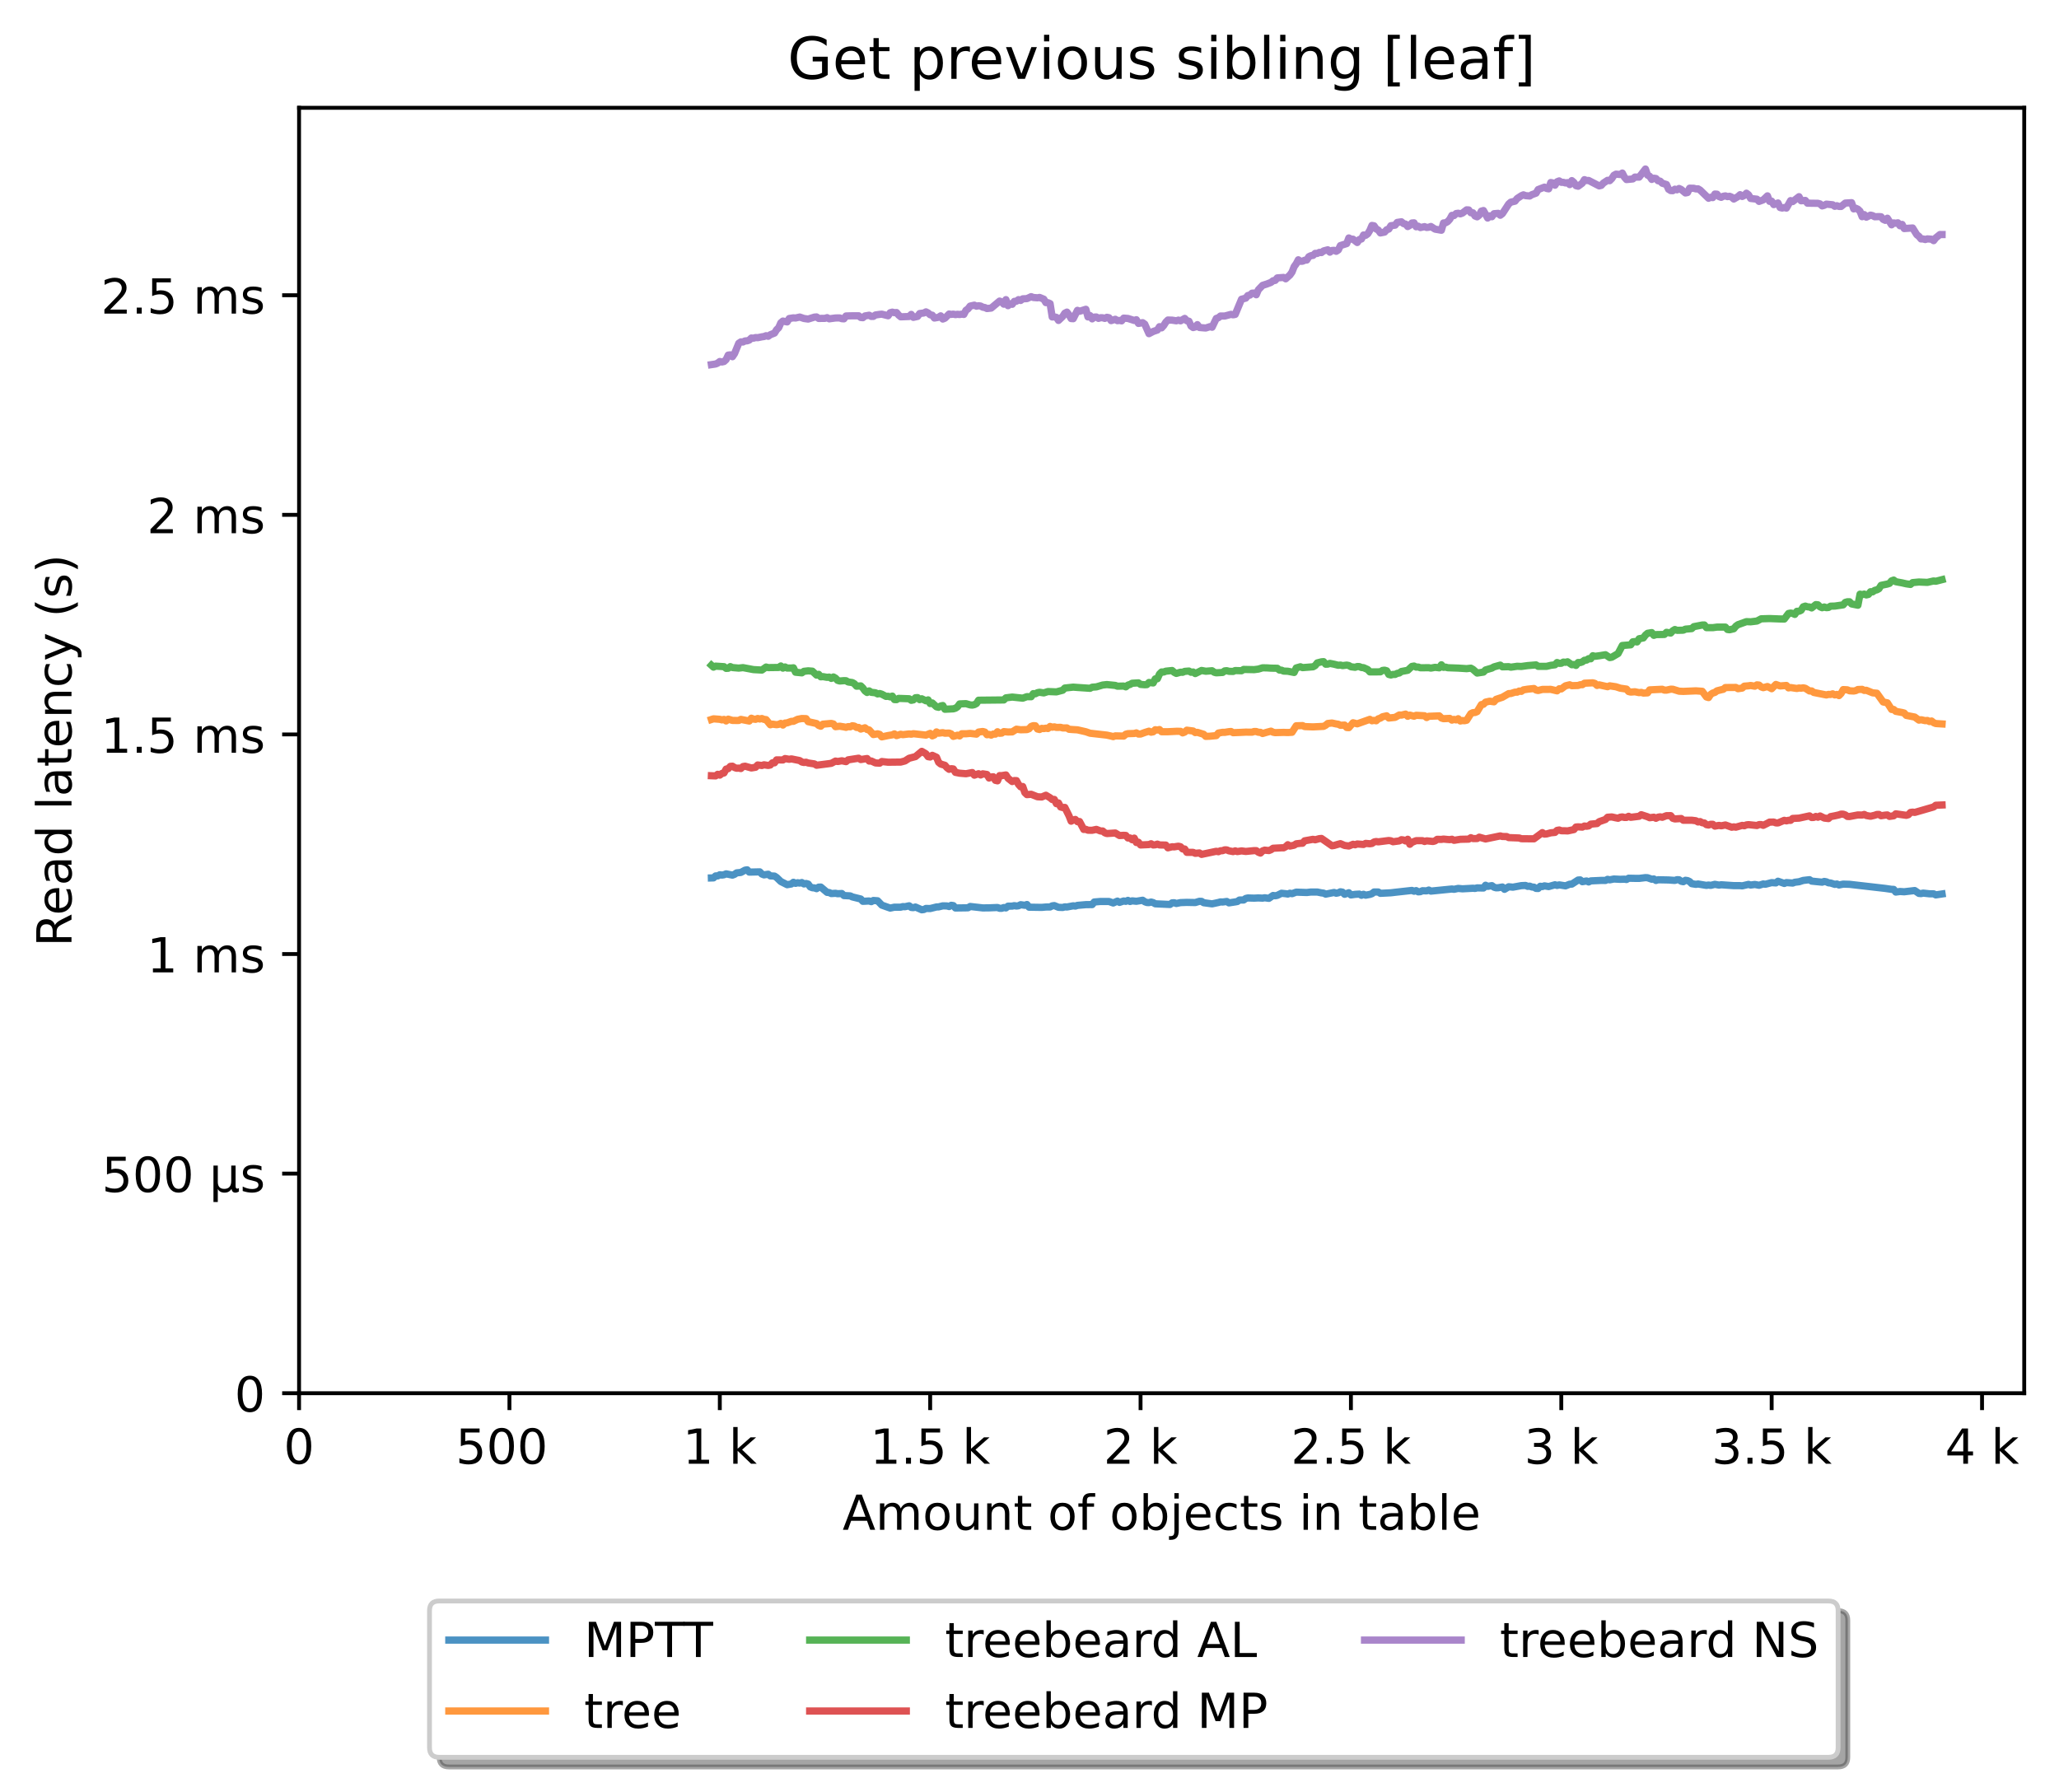 <?xml version="1.0" encoding="utf-8" standalone="no"?>
<!DOCTYPE svg PUBLIC "-//W3C//DTD SVG 1.1//EN"
  "http://www.w3.org/Graphics/SVG/1.1/DTD/svg11.dtd">
<!-- Created with matplotlib (https://matplotlib.org/) -->
<svg height="371.002pt" version="1.1" viewBox="0 0 426.229 371.002" width="426.229pt" xmlns="http://www.w3.org/2000/svg" xmlns:xlink="http://www.w3.org/1999/xlink">
 <defs>
  <style type="text/css">*{stroke-linecap:butt;stroke-linejoin:round;}</style>
 </defs>
 <g id="figure_1">
  <g id="patch_1">
   <path d="M 0 371.002 
L 426.229 371.002 
L 426.229 0 
L 0 0 
z
" style="fill:#ffffff;"/>
  </g>
  <g id="axes_1">
   <g id="patch_2">
    <path d="M 61.909 288.43 
L 419.029 288.43 
L 419.029 22.318 
L 61.909 22.318 
z
" style="fill:#ffffff;"/>
   </g>
   <g id="matplotlib.axis_1">
    <g id="xtick_1">
     <g id="line2d_1">
      <defs>
       <path d="M 0 0 
L 0 3.5 
" id="mb8605ddff5" style="stroke:#000000;stroke-width:0.8;"/>
      </defs>
      <g>
       <use style="stroke:#000000;stroke-width:0.8;" x="61.909" xlink:href="#mb8605ddff5" y="288.43"/>
      </g>
     </g>
     <g id="text_1">
      <!-- 0 -->
      <g transform="translate(58.728 303.029)scale(0.1 -0.1)">
       <defs>
        <path d="M 31.781 66.406 
Q 24.172 66.406 20.328 58.906 
Q 16.5 51.422 16.5 36.375 
Q 16.5 21.391 20.328 13.891 
Q 24.172 6.391 31.781 6.391 
Q 39.453 6.391 43.281 13.891 
Q 47.125 21.391 47.125 36.375 
Q 47.125 51.422 43.281 58.906 
Q 39.453 66.406 31.781 66.406 
z
M 31.781 74.219 
Q 44.047 74.219 50.516 64.516 
Q 56.984 54.828 56.984 36.375 
Q 56.984 17.969 50.516 8.266 
Q 44.047 -1.422 31.781 -1.422 
Q 19.531 -1.422 13.062 8.266 
Q 6.594 17.969 6.594 36.375 
Q 6.594 54.828 13.062 64.516 
Q 19.531 74.219 31.781 74.219 
z
" id="DejaVuSans-48"/>
       </defs>
       <use xlink:href="#DejaVuSans-48"/>
      </g>
     </g>
    </g>
    <g id="xtick_2">
     <g id="line2d_2">
      <g>
       <use style="stroke:#000000;stroke-width:0.8;" x="105.458" xlink:href="#mb8605ddff5" y="288.43"/>
      </g>
     </g>
     <g id="text_2">
      <!-- 500  -->
      <g transform="translate(94.325 303.029)scale(0.1 -0.1)">
       <defs>
        <path d="M 10.797 72.906 
L 49.516 72.906 
L 49.516 64.594 
L 19.828 64.594 
L 19.828 46.734 
Q 21.969 47.469 24.109 47.828 
Q 26.266 48.188 28.422 48.188 
Q 40.625 48.188 47.75 41.5 
Q 54.891 34.812 54.891 23.391 
Q 54.891 11.625 47.562 5.094 
Q 40.234 -1.422 26.906 -1.422 
Q 22.312 -1.422 17.547 -0.641 
Q 12.797 0.141 7.719 1.703 
L 7.719 11.625 
Q 12.109 9.234 16.797 8.062 
Q 21.484 6.891 26.703 6.891 
Q 35.156 6.891 40.078 11.328 
Q 45.016 15.766 45.016 23.391 
Q 45.016 31 40.078 35.438 
Q 35.156 39.891 26.703 39.891 
Q 22.75 39.891 18.812 39.016 
Q 14.891 38.141 10.797 36.281 
z
" id="DejaVuSans-53"/>
        <path id="DejaVuSans-32"/>
       </defs>
       <use xlink:href="#DejaVuSans-53"/>
       <use x="63.623" xlink:href="#DejaVuSans-48"/>
       <use x="127.246" xlink:href="#DejaVuSans-48"/>
       <use x="190.869" xlink:href="#DejaVuSans-32"/>
      </g>
     </g>
    </g>
    <g id="xtick_3">
     <g id="line2d_3">
      <g>
       <use style="stroke:#000000;stroke-width:0.8;" x="149.007" xlink:href="#mb8605ddff5" y="288.43"/>
      </g>
     </g>
     <g id="text_3">
      <!-- 1 k -->
      <g transform="translate(141.341 303.029)scale(0.1 -0.1)">
       <defs>
        <path d="M 12.406 8.297 
L 28.516 8.297 
L 28.516 63.922 
L 10.984 60.406 
L 10.984 69.391 
L 28.422 72.906 
L 38.281 72.906 
L 38.281 8.297 
L 54.391 8.297 
L 54.391 0 
L 12.406 0 
z
" id="DejaVuSans-49"/>
        <path d="M 9.078 75.984 
L 18.109 75.984 
L 18.109 31.109 
L 44.922 54.688 
L 56.391 54.688 
L 27.391 29.109 
L 57.625 0 
L 45.906 0 
L 18.109 26.703 
L 18.109 0 
L 9.078 0 
z
" id="DejaVuSans-107"/>
       </defs>
       <use xlink:href="#DejaVuSans-49"/>
       <use x="63.623" xlink:href="#DejaVuSans-32"/>
       <use x="95.41" xlink:href="#DejaVuSans-107"/>
      </g>
     </g>
    </g>
    <g id="xtick_4">
     <g id="line2d_4">
      <g>
       <use style="stroke:#000000;stroke-width:0.8;" x="192.555" xlink:href="#mb8605ddff5" y="288.43"/>
      </g>
     </g>
     <g id="text_4">
      <!-- 1.5 k -->
      <g transform="translate(180.119 303.029)scale(0.1 -0.1)">
       <defs>
        <path d="M 10.688 12.406 
L 21 12.406 
L 21 0 
L 10.688 0 
z
" id="DejaVuSans-46"/>
       </defs>
       <use xlink:href="#DejaVuSans-49"/>
       <use x="63.623" xlink:href="#DejaVuSans-46"/>
       <use x="95.41" xlink:href="#DejaVuSans-53"/>
       <use x="159.033" xlink:href="#DejaVuSans-32"/>
       <use x="190.82" xlink:href="#DejaVuSans-107"/>
      </g>
     </g>
    </g>
    <g id="xtick_5">
     <g id="line2d_5">
      <g>
       <use style="stroke:#000000;stroke-width:0.8;" x="236.104" xlink:href="#mb8605ddff5" y="288.43"/>
      </g>
     </g>
     <g id="text_5">
      <!-- 2 k -->
      <g transform="translate(228.438 303.029)scale(0.1 -0.1)">
       <defs>
        <path d="M 19.188 8.297 
L 53.609 8.297 
L 53.609 0 
L 7.328 0 
L 7.328 8.297 
Q 12.938 14.109 22.625 23.891 
Q 32.328 33.688 34.812 36.531 
Q 39.547 41.844 41.422 45.531 
Q 43.312 49.219 43.312 52.781 
Q 43.312 58.594 39.234 62.25 
Q 35.156 65.922 28.609 65.922 
Q 23.969 65.922 18.812 64.312 
Q 13.672 62.703 7.812 59.422 
L 7.812 69.391 
Q 13.766 71.781 18.938 73 
Q 24.125 74.219 28.422 74.219 
Q 39.75 74.219 46.484 68.547 
Q 53.219 62.891 53.219 53.422 
Q 53.219 48.922 51.531 44.891 
Q 49.859 40.875 45.406 35.406 
Q 44.188 33.984 37.641 27.219 
Q 31.109 20.453 19.188 8.297 
z
" id="DejaVuSans-50"/>
       </defs>
       <use xlink:href="#DejaVuSans-50"/>
       <use x="63.623" xlink:href="#DejaVuSans-32"/>
       <use x="95.41" xlink:href="#DejaVuSans-107"/>
      </g>
     </g>
    </g>
    <g id="xtick_6">
     <g id="line2d_6">
      <g>
       <use style="stroke:#000000;stroke-width:0.8;" x="279.652" xlink:href="#mb8605ddff5" y="288.43"/>
      </g>
     </g>
     <g id="text_6">
      <!-- 2.5 k -->
      <g transform="translate(267.216 303.029)scale(0.1 -0.1)">
       <use xlink:href="#DejaVuSans-50"/>
       <use x="63.623" xlink:href="#DejaVuSans-46"/>
       <use x="95.41" xlink:href="#DejaVuSans-53"/>
       <use x="159.033" xlink:href="#DejaVuSans-32"/>
       <use x="190.82" xlink:href="#DejaVuSans-107"/>
      </g>
     </g>
    </g>
    <g id="xtick_7">
     <g id="line2d_7">
      <g>
       <use style="stroke:#000000;stroke-width:0.8;" x="323.201" xlink:href="#mb8605ddff5" y="288.43"/>
      </g>
     </g>
     <g id="text_7">
      <!-- 3 k -->
      <g transform="translate(315.535 303.029)scale(0.1 -0.1)">
       <defs>
        <path d="M 40.578 39.312 
Q 47.656 37.797 51.625 33 
Q 55.609 28.219 55.609 21.188 
Q 55.609 10.406 48.188 4.484 
Q 40.766 -1.422 27.094 -1.422 
Q 22.516 -1.422 17.656 -0.516 
Q 12.797 0.391 7.625 2.203 
L 7.625 11.719 
Q 11.719 9.328 16.594 8.109 
Q 21.484 6.891 26.812 6.891 
Q 36.078 6.891 40.938 10.547 
Q 45.797 14.203 45.797 21.188 
Q 45.797 27.641 41.281 31.266 
Q 36.766 34.906 28.719 34.906 
L 20.219 34.906 
L 20.219 43.016 
L 29.109 43.016 
Q 36.375 43.016 40.234 45.922 
Q 44.094 48.828 44.094 54.297 
Q 44.094 59.906 40.109 62.906 
Q 36.141 65.922 28.719 65.922 
Q 24.656 65.922 20.016 65.031 
Q 15.375 64.156 9.812 62.312 
L 9.812 71.094 
Q 15.438 72.656 20.344 73.438 
Q 25.25 74.219 29.594 74.219 
Q 40.828 74.219 47.359 69.109 
Q 53.906 64.016 53.906 55.328 
Q 53.906 49.266 50.438 45.094 
Q 46.969 40.922 40.578 39.312 
z
" id="DejaVuSans-51"/>
       </defs>
       <use xlink:href="#DejaVuSans-51"/>
       <use x="63.623" xlink:href="#DejaVuSans-32"/>
       <use x="95.41" xlink:href="#DejaVuSans-107"/>
      </g>
     </g>
    </g>
    <g id="xtick_8">
     <g id="line2d_8">
      <g>
       <use style="stroke:#000000;stroke-width:0.8;" x="366.749" xlink:href="#mb8605ddff5" y="288.43"/>
      </g>
     </g>
     <g id="text_8">
      <!-- 3.5 k -->
      <g transform="translate(354.313 303.029)scale(0.1 -0.1)">
       <use xlink:href="#DejaVuSans-51"/>
       <use x="63.623" xlink:href="#DejaVuSans-46"/>
       <use x="95.41" xlink:href="#DejaVuSans-53"/>
       <use x="159.033" xlink:href="#DejaVuSans-32"/>
       <use x="190.82" xlink:href="#DejaVuSans-107"/>
      </g>
     </g>
    </g>
    <g id="xtick_9">
     <g id="line2d_9">
      <g>
       <use style="stroke:#000000;stroke-width:0.8;" x="410.298" xlink:href="#mb8605ddff5" y="288.43"/>
      </g>
     </g>
     <g id="text_9">
      <!-- 4 k -->
      <g transform="translate(402.632 303.029)scale(0.1 -0.1)">
       <defs>
        <path d="M 37.797 64.312 
L 12.891 25.391 
L 37.797 25.391 
z
M 35.203 72.906 
L 47.609 72.906 
L 47.609 25.391 
L 58.016 25.391 
L 58.016 17.188 
L 47.609 17.188 
L 47.609 0 
L 37.797 0 
L 37.797 17.188 
L 4.891 17.188 
L 4.891 26.703 
z
" id="DejaVuSans-52"/>
       </defs>
       <use xlink:href="#DejaVuSans-52"/>
       <use x="63.623" xlink:href="#DejaVuSans-32"/>
       <use x="95.41" xlink:href="#DejaVuSans-107"/>
      </g>
     </g>
    </g>
    <g id="text_10">
     <!-- Amount of objects in table -->
     <g transform="translate(174.411 316.707)scale(0.1 -0.1)">
      <defs>
       <path d="M 34.188 63.188 
L 20.797 26.906 
L 47.609 26.906 
z
M 28.609 72.906 
L 39.797 72.906 
L 67.578 0 
L 57.328 0 
L 50.688 18.703 
L 17.828 18.703 
L 11.188 0 
L 0.781 0 
z
" id="DejaVuSans-65"/>
       <path d="M 52 44.188 
Q 55.375 50.25 60.062 53.125 
Q 64.75 56 71.094 56 
Q 79.641 56 84.281 50.016 
Q 88.922 44.047 88.922 33.016 
L 88.922 0 
L 79.891 0 
L 79.891 32.719 
Q 79.891 40.578 77.094 44.375 
Q 74.312 48.188 68.609 48.188 
Q 61.625 48.188 57.562 43.547 
Q 53.516 38.922 53.516 30.906 
L 53.516 0 
L 44.484 0 
L 44.484 32.719 
Q 44.484 40.625 41.703 44.406 
Q 38.922 48.188 33.109 48.188 
Q 26.219 48.188 22.156 43.531 
Q 18.109 38.875 18.109 30.906 
L 18.109 0 
L 9.078 0 
L 9.078 54.688 
L 18.109 54.688 
L 18.109 46.188 
Q 21.188 51.219 25.484 53.609 
Q 29.781 56 35.688 56 
Q 41.656 56 45.828 52.969 
Q 50 49.953 52 44.188 
z
" id="DejaVuSans-109"/>
       <path d="M 30.609 48.391 
Q 23.391 48.391 19.188 42.75 
Q 14.984 37.109 14.984 27.297 
Q 14.984 17.484 19.156 11.844 
Q 23.344 6.203 30.609 6.203 
Q 37.797 6.203 41.984 11.859 
Q 46.188 17.531 46.188 27.297 
Q 46.188 37.016 41.984 42.703 
Q 37.797 48.391 30.609 48.391 
z
M 30.609 56 
Q 42.328 56 49.016 48.375 
Q 55.719 40.766 55.719 27.297 
Q 55.719 13.875 49.016 6.219 
Q 42.328 -1.422 30.609 -1.422 
Q 18.844 -1.422 12.172 6.219 
Q 5.516 13.875 5.516 27.297 
Q 5.516 40.766 12.172 48.375 
Q 18.844 56 30.609 56 
z
" id="DejaVuSans-111"/>
       <path d="M 8.5 21.578 
L 8.5 54.688 
L 17.484 54.688 
L 17.484 21.922 
Q 17.484 14.156 20.5 10.266 
Q 23.531 6.391 29.594 6.391 
Q 36.859 6.391 41.078 11.031 
Q 45.312 15.672 45.312 23.688 
L 45.312 54.688 
L 54.297 54.688 
L 54.297 0 
L 45.312 0 
L 45.312 8.406 
Q 42.047 3.422 37.719 1 
Q 33.406 -1.422 27.688 -1.422 
Q 18.266 -1.422 13.375 4.438 
Q 8.5 10.297 8.5 21.578 
z
M 31.109 56 
z
" id="DejaVuSans-117"/>
       <path d="M 54.891 33.016 
L 54.891 0 
L 45.906 0 
L 45.906 32.719 
Q 45.906 40.484 42.875 44.328 
Q 39.844 48.188 33.797 48.188 
Q 26.516 48.188 22.312 43.547 
Q 18.109 38.922 18.109 30.906 
L 18.109 0 
L 9.078 0 
L 9.078 54.688 
L 18.109 54.688 
L 18.109 46.188 
Q 21.344 51.125 25.703 53.562 
Q 30.078 56 35.797 56 
Q 45.219 56 50.047 50.172 
Q 54.891 44.344 54.891 33.016 
z
" id="DejaVuSans-110"/>
       <path d="M 18.312 70.219 
L 18.312 54.688 
L 36.812 54.688 
L 36.812 47.703 
L 18.312 47.703 
L 18.312 18.016 
Q 18.312 11.328 20.141 9.422 
Q 21.969 7.516 27.594 7.516 
L 36.812 7.516 
L 36.812 0 
L 27.594 0 
Q 17.188 0 13.234 3.875 
Q 9.281 7.766 9.281 18.016 
L 9.281 47.703 
L 2.688 47.703 
L 2.688 54.688 
L 9.281 54.688 
L 9.281 70.219 
z
" id="DejaVuSans-116"/>
       <path d="M 37.109 75.984 
L 37.109 68.5 
L 28.516 68.5 
Q 23.688 68.5 21.797 66.547 
Q 19.922 64.594 19.922 59.516 
L 19.922 54.688 
L 34.719 54.688 
L 34.719 47.703 
L 19.922 47.703 
L 19.922 0 
L 10.891 0 
L 10.891 47.703 
L 2.297 47.703 
L 2.297 54.688 
L 10.891 54.688 
L 10.891 58.5 
Q 10.891 67.625 15.141 71.797 
Q 19.391 75.984 28.609 75.984 
z
" id="DejaVuSans-102"/>
       <path d="M 48.688 27.297 
Q 48.688 37.203 44.609 42.844 
Q 40.531 48.484 33.406 48.484 
Q 26.266 48.484 22.188 42.844 
Q 18.109 37.203 18.109 27.297 
Q 18.109 17.391 22.188 11.75 
Q 26.266 6.109 33.406 6.109 
Q 40.531 6.109 44.609 11.75 
Q 48.688 17.391 48.688 27.297 
z
M 18.109 46.391 
Q 20.953 51.266 25.266 53.625 
Q 29.594 56 35.594 56 
Q 45.562 56 51.781 48.094 
Q 58.016 40.188 58.016 27.297 
Q 58.016 14.406 51.781 6.484 
Q 45.562 -1.422 35.594 -1.422 
Q 29.594 -1.422 25.266 0.953 
Q 20.953 3.328 18.109 8.203 
L 18.109 0 
L 9.078 0 
L 9.078 75.984 
L 18.109 75.984 
z
" id="DejaVuSans-98"/>
       <path d="M 9.422 54.688 
L 18.406 54.688 
L 18.406 -0.984 
Q 18.406 -11.422 14.422 -16.109 
Q 10.453 -20.797 1.609 -20.797 
L -1.812 -20.797 
L -1.812 -13.188 
L 0.594 -13.188 
Q 5.719 -13.188 7.562 -10.812 
Q 9.422 -8.453 9.422 -0.984 
z
M 9.422 75.984 
L 18.406 75.984 
L 18.406 64.594 
L 9.422 64.594 
z
" id="DejaVuSans-106"/>
       <path d="M 56.203 29.594 
L 56.203 25.203 
L 14.891 25.203 
Q 15.484 15.922 20.484 11.062 
Q 25.484 6.203 34.422 6.203 
Q 39.594 6.203 44.453 7.469 
Q 49.312 8.734 54.109 11.281 
L 54.109 2.781 
Q 49.266 0.734 44.188 -0.344 
Q 39.109 -1.422 33.891 -1.422 
Q 20.797 -1.422 13.156 6.188 
Q 5.516 13.812 5.516 26.812 
Q 5.516 40.234 12.766 48.109 
Q 20.016 56 32.328 56 
Q 43.359 56 49.781 48.891 
Q 56.203 41.797 56.203 29.594 
z
M 47.219 32.234 
Q 47.125 39.594 43.094 43.984 
Q 39.062 48.391 32.422 48.391 
Q 24.906 48.391 20.391 44.141 
Q 15.875 39.891 15.188 32.172 
z
" id="DejaVuSans-101"/>
       <path d="M 48.781 52.594 
L 48.781 44.188 
Q 44.969 46.297 41.141 47.344 
Q 37.312 48.391 33.406 48.391 
Q 24.656 48.391 19.812 42.844 
Q 14.984 37.312 14.984 27.297 
Q 14.984 17.281 19.812 11.734 
Q 24.656 6.203 33.406 6.203 
Q 37.312 6.203 41.141 7.25 
Q 44.969 8.297 48.781 10.406 
L 48.781 2.094 
Q 45.016 0.344 40.984 -0.531 
Q 36.969 -1.422 32.422 -1.422 
Q 20.062 -1.422 12.781 6.344 
Q 5.516 14.109 5.516 27.297 
Q 5.516 40.672 12.859 48.328 
Q 20.219 56 33.016 56 
Q 37.156 56 41.109 55.141 
Q 45.062 54.297 48.781 52.594 
z
" id="DejaVuSans-99"/>
       <path d="M 44.281 53.078 
L 44.281 44.578 
Q 40.484 46.531 36.375 47.5 
Q 32.281 48.484 27.875 48.484 
Q 21.188 48.484 17.844 46.438 
Q 14.5 44.391 14.5 40.281 
Q 14.5 37.156 16.891 35.375 
Q 19.281 33.594 26.516 31.984 
L 29.594 31.297 
Q 39.156 29.25 43.188 25.516 
Q 47.219 21.781 47.219 15.094 
Q 47.219 7.469 41.188 3.016 
Q 35.156 -1.422 24.609 -1.422 
Q 20.219 -1.422 15.453 -0.562 
Q 10.688 0.297 5.422 2 
L 5.422 11.281 
Q 10.406 8.688 15.234 7.391 
Q 20.062 6.109 24.812 6.109 
Q 31.156 6.109 34.562 8.281 
Q 37.984 10.453 37.984 14.406 
Q 37.984 18.062 35.516 20.016 
Q 33.062 21.969 24.703 23.781 
L 21.578 24.516 
Q 13.234 26.266 9.516 29.906 
Q 5.812 33.547 5.812 39.891 
Q 5.812 47.609 11.281 51.797 
Q 16.75 56 26.812 56 
Q 31.781 56 36.172 55.266 
Q 40.578 54.547 44.281 53.078 
z
" id="DejaVuSans-115"/>
       <path d="M 9.422 54.688 
L 18.406 54.688 
L 18.406 0 
L 9.422 0 
z
M 9.422 75.984 
L 18.406 75.984 
L 18.406 64.594 
L 9.422 64.594 
z
" id="DejaVuSans-105"/>
       <path d="M 34.281 27.484 
Q 23.391 27.484 19.188 25 
Q 14.984 22.516 14.984 16.5 
Q 14.984 11.719 18.141 8.906 
Q 21.297 6.109 26.703 6.109 
Q 34.188 6.109 38.703 11.406 
Q 43.219 16.703 43.219 25.484 
L 43.219 27.484 
z
M 52.203 31.203 
L 52.203 0 
L 43.219 0 
L 43.219 8.297 
Q 40.141 3.328 35.547 0.953 
Q 30.953 -1.422 24.312 -1.422 
Q 15.922 -1.422 10.953 3.297 
Q 6 8.016 6 15.922 
Q 6 25.141 12.172 29.828 
Q 18.359 34.516 30.609 34.516 
L 43.219 34.516 
L 43.219 35.406 
Q 43.219 41.609 39.141 45 
Q 35.062 48.391 27.688 48.391 
Q 23 48.391 18.547 47.266 
Q 14.109 46.141 10.016 43.891 
L 10.016 52.203 
Q 14.938 54.109 19.578 55.047 
Q 24.219 56 28.609 56 
Q 40.484 56 46.344 49.844 
Q 52.203 43.703 52.203 31.203 
z
" id="DejaVuSans-97"/>
       <path d="M 9.422 75.984 
L 18.406 75.984 
L 18.406 0 
L 9.422 0 
z
" id="DejaVuSans-108"/>
      </defs>
      <use xlink:href="#DejaVuSans-65"/>
      <use x="68.408" xlink:href="#DejaVuSans-109"/>
      <use x="165.82" xlink:href="#DejaVuSans-111"/>
      <use x="227.002" xlink:href="#DejaVuSans-117"/>
      <use x="290.381" xlink:href="#DejaVuSans-110"/>
      <use x="353.76" xlink:href="#DejaVuSans-116"/>
      <use x="392.969" xlink:href="#DejaVuSans-32"/>
      <use x="424.756" xlink:href="#DejaVuSans-111"/>
      <use x="485.938" xlink:href="#DejaVuSans-102"/>
      <use x="521.143" xlink:href="#DejaVuSans-32"/>
      <use x="552.93" xlink:href="#DejaVuSans-111"/>
      <use x="614.111" xlink:href="#DejaVuSans-98"/>
      <use x="677.588" xlink:href="#DejaVuSans-106"/>
      <use x="705.371" xlink:href="#DejaVuSans-101"/>
      <use x="766.895" xlink:href="#DejaVuSans-99"/>
      <use x="821.875" xlink:href="#DejaVuSans-116"/>
      <use x="861.084" xlink:href="#DejaVuSans-115"/>
      <use x="913.184" xlink:href="#DejaVuSans-32"/>
      <use x="944.971" xlink:href="#DejaVuSans-105"/>
      <use x="972.754" xlink:href="#DejaVuSans-110"/>
      <use x="1036.133" xlink:href="#DejaVuSans-32"/>
      <use x="1067.92" xlink:href="#DejaVuSans-116"/>
      <use x="1107.129" xlink:href="#DejaVuSans-97"/>
      <use x="1168.408" xlink:href="#DejaVuSans-98"/>
      <use x="1231.885" xlink:href="#DejaVuSans-108"/>
      <use x="1259.668" xlink:href="#DejaVuSans-101"/>
     </g>
    </g>
   </g>
   <g id="matplotlib.axis_2">
    <g id="ytick_1">
     <g id="line2d_10">
      <defs>
       <path d="M 0 0 
L -3.5 0 
" id="m694c3281f1" style="stroke:#000000;stroke-width:0.8;"/>
      </defs>
      <g>
       <use style="stroke:#000000;stroke-width:0.8;" x="61.909" xlink:href="#m694c3281f1" y="288.43"/>
      </g>
     </g>
     <g id="text_11">
      <!-- 0 -->
      <g transform="translate(48.547 292.229)scale(0.1 -0.1)">
       <use xlink:href="#DejaVuSans-48"/>
      </g>
     </g>
    </g>
    <g id="ytick_2">
     <g id="line2d_11">
      <g>
       <use style="stroke:#000000;stroke-width:0.8;" x="61.909" xlink:href="#m694c3281f1" y="242.968"/>
      </g>
     </g>
     <g id="text_12">
      <!-- 500 µs -->
      <g transform="translate(21.072 246.768)scale(0.1 -0.1)">
       <defs>
        <path d="M 8.5 -20.797 
L 8.5 54.688 
L 17.484 54.688 
L 17.484 20.703 
Q 17.484 13.625 20.844 10 
Q 24.219 6.391 30.812 6.391 
Q 38.031 6.391 41.672 10.484 
Q 45.312 14.594 45.312 22.797 
L 45.312 54.688 
L 54.297 54.688 
L 54.297 12.594 
Q 54.297 9.672 55.141 8.281 
Q 56 6.891 57.812 6.891 
Q 58.25 6.891 59.031 7.156 
Q 59.812 7.422 61.188 8.016 
L 61.188 0.781 
Q 59.188 -0.344 57.391 -0.875 
Q 55.609 -1.422 53.906 -1.422 
Q 50.531 -1.422 48.531 0.484 
Q 46.531 2.391 45.797 6.297 
Q 43.359 2.438 39.812 0.5 
Q 36.281 -1.422 31.5 -1.422 
Q 26.516 -1.422 23.016 0.484 
Q 19.531 2.391 17.484 6.203 
L 17.484 -20.797 
z
" id="DejaVuSans-181"/>
       </defs>
       <use xlink:href="#DejaVuSans-53"/>
       <use x="63.623" xlink:href="#DejaVuSans-48"/>
       <use x="127.246" xlink:href="#DejaVuSans-48"/>
       <use x="190.869" xlink:href="#DejaVuSans-32"/>
       <use x="222.656" xlink:href="#DejaVuSans-181"/>
       <use x="286.279" xlink:href="#DejaVuSans-115"/>
      </g>
     </g>
    </g>
    <g id="ytick_3">
     <g id="line2d_12">
      <g>
       <use style="stroke:#000000;stroke-width:0.8;" x="61.909" xlink:href="#m694c3281f1" y="197.507"/>
      </g>
     </g>
     <g id="text_13">
      <!-- 1 ms -->
      <g transform="translate(30.419 201.306)scale(0.1 -0.1)">
       <use xlink:href="#DejaVuSans-49"/>
       <use x="63.623" xlink:href="#DejaVuSans-32"/>
       <use x="95.41" xlink:href="#DejaVuSans-109"/>
       <use x="192.822" xlink:href="#DejaVuSans-115"/>
      </g>
     </g>
    </g>
    <g id="ytick_4">
     <g id="line2d_13">
      <g>
       <use style="stroke:#000000;stroke-width:0.8;" x="61.909" xlink:href="#m694c3281f1" y="152.045"/>
      </g>
     </g>
     <g id="text_14">
      <!-- 1.5 ms -->
      <g transform="translate(20.878 155.844)scale(0.1 -0.1)">
       <use xlink:href="#DejaVuSans-49"/>
       <use x="63.623" xlink:href="#DejaVuSans-46"/>
       <use x="95.41" xlink:href="#DejaVuSans-53"/>
       <use x="159.033" xlink:href="#DejaVuSans-32"/>
       <use x="190.82" xlink:href="#DejaVuSans-109"/>
       <use x="288.232" xlink:href="#DejaVuSans-115"/>
      </g>
     </g>
    </g>
    <g id="ytick_5">
     <g id="line2d_14">
      <g>
       <use style="stroke:#000000;stroke-width:0.8;" x="61.909" xlink:href="#m694c3281f1" y="106.584"/>
      </g>
     </g>
     <g id="text_15">
      <!-- 2 ms -->
      <g transform="translate(30.419 110.383)scale(0.1 -0.1)">
       <use xlink:href="#DejaVuSans-50"/>
       <use x="63.623" xlink:href="#DejaVuSans-32"/>
       <use x="95.41" xlink:href="#DejaVuSans-109"/>
       <use x="192.822" xlink:href="#DejaVuSans-115"/>
      </g>
     </g>
    </g>
    <g id="ytick_6">
     <g id="line2d_15">
      <g>
       <use style="stroke:#000000;stroke-width:0.8;" x="61.909" xlink:href="#m694c3281f1" y="61.122"/>
      </g>
     </g>
     <g id="text_16">
      <!-- 2.5 ms -->
      <g transform="translate(20.878 64.921)scale(0.1 -0.1)">
       <use xlink:href="#DejaVuSans-50"/>
       <use x="63.623" xlink:href="#DejaVuSans-46"/>
       <use x="95.41" xlink:href="#DejaVuSans-53"/>
       <use x="159.033" xlink:href="#DejaVuSans-32"/>
       <use x="190.82" xlink:href="#DejaVuSans-109"/>
       <use x="288.232" xlink:href="#DejaVuSans-115"/>
      </g>
     </g>
    </g>
    <g id="text_17">
     <!-- Read latency (s) -->
     <g transform="translate(14.798 195.99)rotate(-90)scale(0.1 -0.1)">
      <defs>
       <path d="M 44.391 34.188 
Q 47.562 33.109 50.562 29.594 
Q 53.562 26.078 56.594 19.922 
L 66.609 0 
L 56 0 
L 46.688 18.703 
Q 43.062 26.031 39.672 28.422 
Q 36.281 30.812 30.422 30.812 
L 19.672 30.812 
L 19.672 0 
L 9.812 0 
L 9.812 72.906 
L 32.078 72.906 
Q 44.578 72.906 50.734 67.672 
Q 56.891 62.453 56.891 51.906 
Q 56.891 45.016 53.688 40.469 
Q 50.484 35.938 44.391 34.188 
z
M 19.672 64.797 
L 19.672 38.922 
L 32.078 38.922 
Q 39.203 38.922 42.844 42.219 
Q 46.484 45.516 46.484 51.906 
Q 46.484 58.297 42.844 61.547 
Q 39.203 64.797 32.078 64.797 
z
" id="DejaVuSans-82"/>
       <path d="M 45.406 46.391 
L 45.406 75.984 
L 54.391 75.984 
L 54.391 0 
L 45.406 0 
L 45.406 8.203 
Q 42.578 3.328 38.25 0.953 
Q 33.938 -1.422 27.875 -1.422 
Q 17.969 -1.422 11.734 6.484 
Q 5.516 14.406 5.516 27.297 
Q 5.516 40.188 11.734 48.094 
Q 17.969 56 27.875 56 
Q 33.938 56 38.25 53.625 
Q 42.578 51.266 45.406 46.391 
z
M 14.797 27.297 
Q 14.797 17.391 18.875 11.75 
Q 22.953 6.109 30.078 6.109 
Q 37.203 6.109 41.297 11.75 
Q 45.406 17.391 45.406 27.297 
Q 45.406 37.203 41.297 42.844 
Q 37.203 48.484 30.078 48.484 
Q 22.953 48.484 18.875 42.844 
Q 14.797 37.203 14.797 27.297 
z
" id="DejaVuSans-100"/>
       <path d="M 32.172 -5.078 
Q 28.375 -14.844 24.75 -17.812 
Q 21.141 -20.797 15.094 -20.797 
L 7.906 -20.797 
L 7.906 -13.281 
L 13.188 -13.281 
Q 16.891 -13.281 18.938 -11.516 
Q 21 -9.766 23.484 -3.219 
L 25.094 0.875 
L 2.984 54.688 
L 12.5 54.688 
L 29.594 11.922 
L 46.688 54.688 
L 56.203 54.688 
z
" id="DejaVuSans-121"/>
       <path d="M 31 75.875 
Q 24.469 64.656 21.281 53.656 
Q 18.109 42.672 18.109 31.391 
Q 18.109 20.125 21.312 9.062 
Q 24.516 -2 31 -13.188 
L 23.188 -13.188 
Q 15.875 -1.703 12.234 9.375 
Q 8.594 20.453 8.594 31.391 
Q 8.594 42.281 12.203 53.312 
Q 15.828 64.359 23.188 75.875 
z
" id="DejaVuSans-40"/>
       <path d="M 8.016 75.875 
L 15.828 75.875 
Q 23.141 64.359 26.781 53.312 
Q 30.422 42.281 30.422 31.391 
Q 30.422 20.453 26.781 9.375 
Q 23.141 -1.703 15.828 -13.188 
L 8.016 -13.188 
Q 14.5 -2 17.703 9.062 
Q 20.906 20.125 20.906 31.391 
Q 20.906 42.672 17.703 53.656 
Q 14.5 64.656 8.016 75.875 
z
" id="DejaVuSans-41"/>
      </defs>
      <use xlink:href="#DejaVuSans-82"/>
      <use x="64.982" xlink:href="#DejaVuSans-101"/>
      <use x="126.506" xlink:href="#DejaVuSans-97"/>
      <use x="187.785" xlink:href="#DejaVuSans-100"/>
      <use x="251.262" xlink:href="#DejaVuSans-32"/>
      <use x="283.049" xlink:href="#DejaVuSans-108"/>
      <use x="310.832" xlink:href="#DejaVuSans-97"/>
      <use x="372.111" xlink:href="#DejaVuSans-116"/>
      <use x="411.32" xlink:href="#DejaVuSans-101"/>
      <use x="472.844" xlink:href="#DejaVuSans-110"/>
      <use x="536.223" xlink:href="#DejaVuSans-99"/>
      <use x="591.203" xlink:href="#DejaVuSans-121"/>
      <use x="650.383" xlink:href="#DejaVuSans-32"/>
      <use x="682.17" xlink:href="#DejaVuSans-40"/>
      <use x="721.184" xlink:href="#DejaVuSans-115"/>
      <use x="773.283" xlink:href="#DejaVuSans-41"/>
     </g>
    </g>
   </g>
   <g id="line2d_16">
    <path clip-path="url(#p2a1a6999c7)" d="M 147.265 181.756 
L 147.7 181.744 
L 148.136 181.339 
L 148.571 181.339 
L 149.007 181.1 
L 149.442 181.16 
L 149.877 181.094 
L 150.313 180.91 
L 151.619 181.174 
L 152.055 181.009 
L 152.49 180.705 
L 153.361 180.619 
L 154.232 180.145 
L 154.668 180.076 
L 155.103 180.547 
L 157.281 180.498 
L 157.716 180.948 
L 158.152 181.119 
L 159.023 180.985 
L 159.458 181.33 
L 160.329 181.371 
L 160.765 181.658 
L 161.636 182.497 
L 162.942 183.153 
L 163.813 183.007 
L 164.249 182.655 
L 164.684 182.877 
L 165.119 182.752 
L 165.555 182.824 
L 165.99 182.71 
L 166.426 182.997 
L 166.861 182.906 
L 167.297 183.024 
L 167.732 183.615 
L 168.168 183.788 
L 168.603 183.821 
L 169.039 183.976 
L 169.474 183.66 
L 169.91 183.644 
L 171.216 184.745 
L 171.652 184.776 
L 172.087 184.992 
L 172.958 184.933 
L 173.394 185.021 
L 174.265 184.982 
L 174.7 185.403 
L 176.007 185.469 
L 176.442 185.686 
L 178.184 186.115 
L 178.62 186.596 
L 179.926 186.526 
L 180.361 186.663 
L 180.797 186.422 
L 181.668 186.482 
L 182.539 187.379 
L 183.41 187.694 
L 184.281 187.997 
L 185.152 187.81 
L 186.458 187.809 
L 186.894 187.687 
L 187.329 187.714 
L 188.2 187.524 
L 188.636 187.864 
L 189.071 187.907 
L 189.507 187.777 
L 190.813 188.347 
L 191.249 188.294 
L 191.684 188.071 
L 192.555 188.093 
L 193.862 187.765 
L 194.297 187.751 
L 195.168 187.534 
L 196.039 187.555 
L 196.474 187.676 
L 196.91 187.42 
L 197.345 187.485 
L 197.781 187.974 
L 199.958 187.946 
L 200.394 187.93 
L 200.829 187.665 
L 203.442 187.961 
L 204.749 187.948 
L 206.491 187.876 
L 206.926 188.043 
L 207.362 188.045 
L 207.797 187.885 
L 208.233 187.962 
L 208.668 187.6 
L 209.539 187.589 
L 209.974 187.49 
L 210.41 187.576 
L 210.845 187.516 
L 211.281 187.297 
L 212.152 187.418 
L 212.587 187.259 
L 213.023 187.81 
L 215.636 187.854 
L 216.507 187.775 
L 217.378 187.765 
L 217.813 187.534 
L 218.249 187.478 
L 219.12 187.838 
L 219.991 187.871 
L 220.426 187.742 
L 220.862 187.773 
L 222.168 187.526 
L 222.604 187.585 
L 223.039 187.436 
L 224.781 187.284 
L 225.652 187.272 
L 226.087 187.276 
L 226.523 186.736 
L 227.829 186.627 
L 229.571 186.631 
L 230.442 186.939 
L 231.313 186.553 
L 231.749 186.813 
L 232.62 186.527 
L 233.055 186.601 
L 233.491 186.404 
L 233.926 186.633 
L 234.362 186.497 
L 235.233 186.588 
L 236.539 186.372 
L 236.975 186.683 
L 237.41 186.842 
L 237.846 186.864 
L 238.281 186.747 
L 238.717 186.862 
L 239.152 187.109 
L 242.2 187.25 
L 242.636 186.916 
L 243.071 186.891 
L 243.507 187.043 
L 244.378 186.863 
L 245.684 186.817 
L 247.426 186.85 
L 248.297 186.59 
L 248.733 186.607 
L 249.168 186.885 
L 250.91 187.12 
L 252.217 186.84 
L 252.652 186.719 
L 253.088 186.743 
L 253.959 186.628 
L 254.394 186.918 
L 255.7 186.719 
L 256.136 186.64 
L 256.571 186.331 
L 257.442 186.323 
L 257.878 186.002 
L 258.313 185.902 
L 259.62 185.939 
L 260.491 185.896 
L 261.362 185.94 
L 261.797 185.861 
L 262.668 185.981 
L 263.539 185.384 
L 263.975 185.45 
L 264.41 185.362 
L 265.281 184.927 
L 266.152 185.021 
L 266.588 185.089 
L 267.023 184.918 
L 267.459 185.014 
L 268.33 184.696 
L 270.507 184.773 
L 271.378 184.672 
L 272.684 184.673 
L 273.555 184.852 
L 273.991 184.899 
L 274.426 185.108 
L 276.168 184.763 
L 276.604 184.922 
L 277.039 184.837 
L 277.475 184.621 
L 277.91 184.701 
L 278.346 185.138 
L 279.217 184.822 
L 279.652 185.275 
L 280.523 185.152 
L 281.394 185.099 
L 281.83 185.348 
L 282.265 185.136 
L 282.701 185.327 
L 283.572 185.164 
L 284.007 185.017 
L 284.443 184.664 
L 285.314 184.667 
L 285.749 184.942 
L 287.926 184.831 
L 288.797 184.727 
L 292.281 184.341 
L 292.717 184.505 
L 293.152 184.38 
L 293.588 184.633 
L 294.023 184.601 
L 294.459 184.404 
L 295.33 184.433 
L 295.765 184.264 
L 296.201 184.482 
L 300.556 184.046 
L 300.991 184.11 
L 301.862 183.923 
L 302.733 184.009 
L 304.91 183.891 
L 305.346 183.929 
L 305.781 183.814 
L 307.088 183.842 
L 307.523 183.267 
L 307.959 183.503 
L 308.83 183.35 
L 309.265 183.674 
L 309.701 183.8 
L 310.136 183.787 
L 311.007 183.63 
L 311.443 184.11 
L 312.314 183.582 
L 313.185 183.668 
L 314.927 183.35 
L 315.798 183.309 
L 316.233 183.497 
L 316.668 183.457 
L 317.104 183.631 
L 317.539 183.666 
L 317.975 183.921 
L 318.41 183.938 
L 318.846 183.482 
L 319.281 183.539 
L 319.717 183.395 
L 320.588 183.542 
L 321.894 183.169 
L 322.33 183.31 
L 322.765 183.19 
L 324.072 183.396 
L 324.943 183.049 
L 325.378 183.033 
L 326.685 182.188 
L 327.12 182.163 
L 327.556 182.532 
L 328.427 182.382 
L 328.862 182.584 
L 329.298 182.365 
L 331.475 182.267 
L 332.346 182.275 
L 332.781 182.045 
L 333.217 182.149 
L 334.088 181.978 
L 335.394 182.041 
L 336.265 182.015 
L 336.701 182.078 
L 337.136 181.815 
L 338.443 181.843 
L 339.314 181.851 
L 340.62 181.692 
L 341.056 181.715 
L 341.927 182.022 
L 342.362 181.972 
L 342.798 182.278 
L 343.233 182.133 
L 345.411 182.177 
L 346.717 182.271 
L 347.152 182.116 
L 347.588 182.137 
L 348.023 182.443 
L 348.459 182.534 
L 348.894 182.243 
L 349.33 182.304 
L 349.765 182.505 
L 350.201 182.946 
L 351.072 183.084 
L 351.507 183.009 
L 353.249 183.299 
L 353.685 183.219 
L 354.12 183.298 
L 354.991 183.079 
L 355.862 183.241 
L 356.298 183.167 
L 358.911 183.347 
L 360.217 183.352 
L 360.653 183.393 
L 361.959 183.09 
L 362.394 183.226 
L 363.265 183.105 
L 364.136 183.273 
L 365.007 183.002 
L 365.443 183.064 
L 366.749 182.726 
L 367.62 182.787 
L 368.056 182.437 
L 369.362 182.896 
L 369.798 182.717 
L 371.104 182.816 
L 371.54 182.649 
L 372.411 182.546 
L 373.282 182.271 
L 374.588 182.12 
L 375.024 182.412 
L 377.201 182.633 
L 377.636 182.479 
L 378.072 182.559 
L 378.507 182.768 
L 378.943 182.806 
L 379.814 183.084 
L 380.249 183.011 
L 380.685 183.212 
L 381.556 183.036 
L 382.862 183.075 
L 390.266 183.926 
L 391.572 184.116 
L 392.007 184.126 
L 392.443 184.679 
L 393.314 184.562 
L 394.185 184.619 
L 396.362 184.366 
L 397.233 184.959 
L 397.669 185 
L 398.104 184.895 
L 399.411 185.038 
L 400.282 185.047 
L 400.717 185.267 
L 402.024 185.072 
L 402.024 185.072 
" style="fill:none;stroke:#1f77b4;stroke-linecap:square;stroke-opacity:0.8;stroke-width:1.5;"/>
   </g>
   <g id="line2d_17">
    <path clip-path="url(#p2a1a6999c7)" d="M 147.265 148.958 
L 147.7 148.816 
L 149.007 148.916 
L 149.442 149.031 
L 149.877 148.935 
L 150.313 149.255 
L 150.748 148.884 
L 151.619 149.142 
L 152.49 149.156 
L 152.926 149.151 
L 153.361 148.933 
L 155.103 149.272 
L 155.539 148.692 
L 155.974 148.87 
L 156.41 148.919 
L 156.845 148.748 
L 157.281 148.851 
L 157.716 148.752 
L 158.152 148.934 
L 158.587 148.979 
L 159.458 150.05 
L 159.894 149.914 
L 160.765 150.033 
L 161.2 149.961 
L 161.636 149.762 
L 162.071 150.107 
L 162.507 149.69 
L 162.942 149.655 
L 163.813 149.337 
L 164.249 149.331 
L 165.119 148.912 
L 165.99 148.752 
L 166.861 148.776 
L 167.297 149.402 
L 169.039 149.787 
L 169.474 150.187 
L 169.91 150.345 
L 170.345 149.924 
L 172.087 149.767 
L 172.523 149.88 
L 172.958 150.441 
L 173.829 150.344 
L 174.7 150.482 
L 175.136 150.578 
L 175.571 150.427 
L 176.007 150.466 
L 176.442 150.247 
L 176.878 150.32 
L 177.313 150.601 
L 177.749 150.598 
L 178.184 150.934 
L 179.055 150.67 
L 179.49 151.024 
L 179.926 151.12 
L 180.797 152.074 
L 181.668 151.917 
L 182.103 152.038 
L 182.539 152.55 
L 183.845 152.274 
L 184.716 152.133 
L 185.152 151.933 
L 185.587 152.293 
L 186.458 152.006 
L 186.894 152.096 
L 188.2 151.944 
L 188.636 152.001 
L 189.071 151.897 
L 191.684 152.185 
L 192.555 151.829 
L 192.991 152.34 
L 193.426 152.155 
L 193.862 151.524 
L 194.297 151.788 
L 195.168 151.678 
L 195.603 151.794 
L 196.474 151.764 
L 196.91 151.937 
L 197.345 152.446 
L 198.216 152.2 
L 198.652 152.358 
L 199.087 151.908 
L 199.958 151.913 
L 200.829 151.833 
L 202.136 151.987 
L 202.571 151.554 
L 203.442 151.434 
L 203.878 151.557 
L 204.313 152.11 
L 204.749 152.037 
L 205.184 152.189 
L 205.62 151.963 
L 206.055 151.984 
L 206.491 151.49 
L 206.926 151.807 
L 207.362 151.773 
L 207.797 151.462 
L 208.668 151.545 
L 209.539 151.518 
L 210.41 150.964 
L 211.281 151.08 
L 212.587 151.044 
L 213.023 150.873 
L 213.458 150.391 
L 213.894 150.231 
L 214.329 150.256 
L 214.765 150.921 
L 215.2 151.028 
L 215.636 150.792 
L 216.071 150.838 
L 216.507 150.752 
L 216.942 150.818 
L 217.378 150.39 
L 217.813 150.551 
L 218.249 150.477 
L 218.684 150.594 
L 219.555 150.577 
L 219.991 150.702 
L 220.862 150.696 
L 221.297 150.98 
L 222.168 151.045 
L 223.039 151.094 
L 224.781 151.492 
L 225.652 151.796 
L 229.136 152.19 
L 230.007 152.382 
L 230.442 152.499 
L 230.878 152.342 
L 232.62 152.386 
L 233.055 151.999 
L 233.491 151.888 
L 234.797 151.849 
L 235.233 151.726 
L 235.668 151.97 
L 236.104 151.968 
L 236.975 151.645 
L 237.846 151.374 
L 238.281 151.583 
L 238.717 151.501 
L 239.152 151.07 
L 239.588 151.145 
L 240.023 151.037 
L 240.458 151.484 
L 241.765 151.485 
L 243.507 151.4 
L 244.378 151.403 
L 244.813 151.725 
L 245.249 151.561 
L 245.684 151.167 
L 246.991 151.338 
L 247.426 151.662 
L 247.862 151.611 
L 249.168 152.016 
L 249.604 152.451 
L 250.475 152.412 
L 251.781 152.289 
L 252.217 151.761 
L 253.088 151.608 
L 253.523 151.618 
L 254.394 151.473 
L 254.83 151.436 
L 255.265 151.684 
L 256.571 151.634 
L 257.878 151.569 
L 259.184 151.584 
L 259.62 151.436 
L 260.055 151.446 
L 260.491 151.595 
L 260.926 151.613 
L 261.362 151.854 
L 262.233 151.598 
L 263.104 151.367 
L 263.539 151.592 
L 263.975 151.673 
L 265.717 151.623 
L 266.588 151.653 
L 267.459 151.6 
L 268.33 150.256 
L 269.636 150.217 
L 270.072 150.418 
L 271.813 150.482 
L 273.991 150.374 
L 274.426 150.146 
L 274.862 149.779 
L 275.733 149.685 
L 276.604 149.875 
L 277.039 149.937 
L 277.475 150.154 
L 278.346 150.111 
L 278.781 150.61 
L 279.217 150.644 
L 280.088 149.634 
L 280.959 149.851 
L 283.572 148.924 
L 284.007 149.219 
L 284.443 149.131 
L 284.878 149.218 
L 285.314 148.816 
L 285.749 148.675 
L 286.184 148.389 
L 287.055 148.191 
L 287.491 148.65 
L 288.797 148.514 
L 289.668 148.018 
L 290.104 148.048 
L 290.975 147.836 
L 291.41 148.29 
L 291.846 148.046 
L 292.717 148.275 
L 293.152 148.084 
L 294.894 148.18 
L 295.33 148.549 
L 295.765 148.29 
L 297.943 148.203 
L 298.378 148.645 
L 298.814 148.787 
L 300.12 148.727 
L 300.556 149.085 
L 300.991 148.936 
L 301.426 149.039 
L 301.862 148.794 
L 302.297 149.266 
L 302.733 149.167 
L 303.168 149.207 
L 303.604 149.106 
L 304.475 147.744 
L 304.91 147.533 
L 305.346 147.507 
L 305.781 147.323 
L 306.652 145.873 
L 307.088 145.806 
L 307.523 145.357 
L 308.394 145.166 
L 309.265 145.294 
L 309.701 144.78 
L 311.007 144.35 
L 312.314 143.593 
L 312.749 143.577 
L 313.62 143.293 
L 314.056 143.298 
L 314.491 143.065 
L 314.927 143.132 
L 315.362 142.816 
L 316.233 142.679 
L 317.539 142.539 
L 317.975 142.858 
L 318.41 142.95 
L 319.281 142.729 
L 320.588 142.719 
L 321.023 142.717 
L 322.33 143.021 
L 322.765 142.597 
L 323.201 142.625 
L 324.072 141.976 
L 324.943 141.767 
L 325.378 141.951 
L 326.685 141.91 
L 327.12 141.753 
L 327.556 141.751 
L 327.991 141.443 
L 329.733 141.36 
L 330.169 141.489 
L 330.604 141.905 
L 331.04 141.782 
L 332.781 142.166 
L 333.217 141.982 
L 334.523 142.182 
L 335.394 142.47 
L 336.701 142.659 
L 337.136 143.168 
L 337.572 143.278 
L 338.443 143.212 
L 339.314 143.397 
L 339.749 143.339 
L 340.185 143.484 
L 341.056 143.442 
L 341.491 142.822 
L 342.798 142.757 
L 344.104 142.694 
L 344.54 142.875 
L 344.975 142.876 
L 345.846 142.681 
L 346.281 142.688 
L 347.588 143.093 
L 348.459 143.135 
L 351.072 143.023 
L 352.378 143.116 
L 353.249 144.287 
L 353.685 144.415 
L 354.12 143.759 
L 354.556 143.479 
L 354.991 143.352 
L 355.427 143.021 
L 356.298 142.798 
L 356.733 142.7 
L 357.169 142.337 
L 359.346 142.318 
L 359.782 142.58 
L 360.653 142.449 
L 361.088 142.052 
L 361.959 141.981 
L 362.394 141.913 
L 363.265 142.063 
L 363.701 141.784 
L 364.136 141.83 
L 364.572 142.207 
L 365.007 142.363 
L 365.878 142.13 
L 366.749 142.579 
L 367.62 141.702 
L 368.491 142.011 
L 369.798 141.908 
L 370.233 142.412 
L 370.669 142.339 
L 371.975 142.536 
L 372.411 142.432 
L 372.846 142.472 
L 373.282 142.395 
L 373.717 142.493 
L 374.588 143.051 
L 375.024 143.042 
L 375.459 143.357 
L 378.072 143.875 
L 378.507 143.756 
L 378.943 143.78 
L 379.378 143.641 
L 379.814 143.866 
L 380.249 143.769 
L 380.685 144.007 
L 381.12 143.561 
L 381.556 142.766 
L 382.427 142.808 
L 382.862 143.013 
L 383.733 143.058 
L 384.169 142.972 
L 384.604 142.745 
L 385.475 142.713 
L 385.911 142.934 
L 386.346 142.909 
L 387.653 143.436 
L 388.524 143.511 
L 389.83 145.327 
L 390.701 145.505 
L 391.572 146.874 
L 392.007 146.873 
L 392.443 147.266 
L 393.749 147.506 
L 394.185 147.619 
L 394.62 148.109 
L 396.362 148.446 
L 397.233 149.084 
L 397.669 149.003 
L 398.54 149.195 
L 398.975 149.152 
L 399.411 149.379 
L 399.846 149.264 
L 400.282 149.622 
L 400.717 149.792 
L 402.024 149.874 
L 402.024 149.874 
" style="fill:none;stroke:#ff7f0e;stroke-linecap:square;stroke-opacity:0.8;stroke-width:1.5;"/>
   </g>
   <g id="line2d_18">
    <path clip-path="url(#p2a1a6999c7)" d="M 147.265 137.715 
L 147.7 138.113 
L 148.136 137.907 
L 149.877 138.018 
L 150.313 138.37 
L 150.748 138.347 
L 151.184 138.005 
L 151.619 138.203 
L 152.926 138.316 
L 153.797 138.216 
L 155.974 138.624 
L 157.716 138.718 
L 158.587 138.096 
L 159.023 138.212 
L 161.2 138.182 
L 161.636 137.871 
L 162.071 138.324 
L 162.507 138.081 
L 162.942 138.304 
L 163.813 138.299 
L 164.249 138.255 
L 164.684 139.167 
L 165.99 139.295 
L 166.426 138.98 
L 167.297 138.879 
L 168.168 138.95 
L 169.039 139.767 
L 169.474 139.602 
L 169.91 140.118 
L 170.345 140.076 
L 171.216 140.225 
L 171.652 140.178 
L 172.087 140.447 
L 172.523 140.146 
L 172.958 140.395 
L 173.394 140.852 
L 173.829 140.984 
L 174.7 140.914 
L 175.136 140.926 
L 175.571 141.185 
L 176.442 141.306 
L 176.878 141.559 
L 177.313 142.056 
L 178.184 141.998 
L 178.62 142.429 
L 179.055 143.032 
L 179.49 143.36 
L 179.926 143.038 
L 180.361 143.329 
L 181.232 143.422 
L 181.668 143.658 
L 182.103 143.578 
L 182.539 143.713 
L 183.41 144.175 
L 183.845 144.148 
L 184.281 144.274 
L 184.716 144.113 
L 185.152 144.828 
L 185.587 144.845 
L 186.023 144.582 
L 188.2 144.66 
L 188.636 144.983 
L 189.071 144.897 
L 189.507 144.455 
L 189.942 144.422 
L 190.378 144.841 
L 190.813 144.667 
L 191.684 145.085 
L 192.12 144.893 
L 192.555 145.654 
L 192.991 145.528 
L 193.862 146.329 
L 194.297 146.43 
L 194.732 146.154 
L 195.168 146.062 
L 195.603 146.833 
L 197.345 146.746 
L 197.781 146.617 
L 198.216 146.329 
L 198.652 145.73 
L 199.958 145.674 
L 200.829 145.93 
L 201.265 145.973 
L 201.7 145.881 
L 202.136 145.644 
L 202.571 144.962 
L 207.797 144.907 
L 208.233 144.473 
L 209.539 144.311 
L 211.716 144.539 
L 212.587 144.225 
L 213.458 144.243 
L 213.894 143.6 
L 214.329 143.63 
L 214.765 143.405 
L 215.2 143.318 
L 216.071 143.448 
L 216.942 143.167 
L 218.684 143.238 
L 219.991 142.893 
L 220.426 142.442 
L 222.168 142.255 
L 223.039 142.321 
L 225.652 142.497 
L 226.087 142.266 
L 226.958 142.203 
L 228.265 141.818 
L 229.136 141.724 
L 230.878 141.898 
L 231.313 142.061 
L 232.62 142.028 
L 233.055 142.195 
L 233.491 141.827 
L 233.926 141.701 
L 234.362 141.45 
L 235.668 141.371 
L 236.104 141.688 
L 236.975 141.759 
L 237.41 141.733 
L 237.846 141.291 
L 238.717 141.388 
L 239.152 140.542 
L 239.588 140.519 
L 240.023 139.543 
L 240.458 139.115 
L 240.894 139.13 
L 241.329 138.953 
L 242.636 138.814 
L 243.071 139.193 
L 243.507 139.413 
L 244.378 139.165 
L 244.813 139.179 
L 245.249 138.991 
L 246.12 138.924 
L 246.555 139.175 
L 246.991 139.122 
L 247.426 139.446 
L 248.733 138.8 
L 249.604 138.963 
L 250.91 138.861 
L 251.346 139.173 
L 251.781 139.288 
L 253.088 139.214 
L 253.523 138.893 
L 253.959 138.847 
L 254.394 138.979 
L 255.265 139.005 
L 255.7 138.82 
L 257.007 138.859 
L 257.442 138.589 
L 259.62 138.633 
L 260.491 138.52 
L 261.362 138.256 
L 262.233 138.268 
L 263.104 138.325 
L 264.41 138.348 
L 264.846 138.715 
L 265.281 138.737 
L 265.717 138.933 
L 266.588 138.963 
L 267.894 139.218 
L 268.33 138.284 
L 269.201 138.035 
L 269.636 138.216 
L 271.813 138.045 
L 272.249 137.799 
L 272.684 137.24 
L 273.555 137.015 
L 273.991 136.977 
L 274.426 137.507 
L 274.862 137.491 
L 275.297 137.339 
L 276.168 137.51 
L 277.039 137.731 
L 277.475 137.68 
L 277.91 137.797 
L 278.781 137.693 
L 279.217 137.776 
L 279.652 138.039 
L 280.523 138.145 
L 280.959 137.988 
L 281.394 138.003 
L 281.83 138.194 
L 282.265 138.224 
L 283.136 138.617 
L 283.572 139.101 
L 285.749 139.09 
L 286.184 138.8 
L 286.62 138.744 
L 287.055 138.873 
L 287.491 139.631 
L 287.926 139.74 
L 288.362 139.618 
L 288.797 139.628 
L 289.233 139.407 
L 289.668 139.329 
L 290.104 139.012 
L 291.41 138.77 
L 292.281 137.964 
L 292.717 137.889 
L 293.152 138.111 
L 293.588 138.09 
L 294.023 138.251 
L 295.765 138.232 
L 296.201 138.316 
L 297.072 138.154 
L 297.943 138.256 
L 298.378 137.629 
L 298.814 138.157 
L 299.249 138.109 
L 299.685 138.239 
L 301.862 138.316 
L 303.604 138.428 
L 304.475 138.329 
L 304.91 138.571 
L 305.781 139.339 
L 307.088 139.142 
L 307.523 138.695 
L 308.83 138.314 
L 309.265 138.061 
L 310.572 137.696 
L 311.007 138.051 
L 312.314 138.017 
L 312.749 138.127 
L 314.056 137.936 
L 314.927 137.972 
L 316.233 137.795 
L 317.975 137.651 
L 318.41 137.948 
L 320.152 137.951 
L 321.023 137.739 
L 321.894 137.63 
L 322.33 137.159 
L 322.765 137.333 
L 323.201 137.314 
L 323.636 137.07 
L 324.072 137.115 
L 324.507 137.008 
L 325.378 137.617 
L 325.814 137.568 
L 326.249 137.756 
L 326.685 137.157 
L 327.12 137.172 
L 327.556 137.021 
L 327.991 136.693 
L 328.427 136.656 
L 328.862 136.362 
L 329.298 136.388 
L 329.733 135.751 
L 330.169 135.876 
L 331.04 135.76 
L 332.346 135.547 
L 333.217 136.133 
L 333.652 136.062 
L 334.959 135.297 
L 335.83 133.633 
L 337.572 133.496 
L 338.007 132.868 
L 338.443 132.819 
L 338.878 132.901 
L 339.314 132.234 
L 340.185 132.072 
L 340.62 131.481 
L 341.056 131.113 
L 341.927 130.966 
L 342.362 131.533 
L 342.798 131.379 
L 344.54 131.347 
L 344.975 130.906 
L 345.846 131.059 
L 346.281 130.583 
L 346.717 130.326 
L 347.152 130.495 
L 348.023 130.474 
L 348.459 130.461 
L 348.894 130.248 
L 350.201 130.137 
L 350.636 129.732 
L 352.378 129.397 
L 352.814 129.385 
L 353.249 129.935 
L 354.556 129.943 
L 355.427 129.826 
L 357.169 129.826 
L 357.604 130.319 
L 358.04 130.377 
L 358.911 130.167 
L 359.346 129.631 
L 359.782 129.321 
L 361.523 128.695 
L 362.394 128.731 
L 363.701 128.571 
L 364.572 128.109 
L 366.314 128.057 
L 368.491 128.14 
L 369.362 128.156 
L 370.233 127.008 
L 370.669 126.918 
L 371.104 126.993 
L 371.54 127.197 
L 371.975 126.555 
L 372.411 126.543 
L 372.846 126.341 
L 373.282 125.624 
L 373.717 125.481 
L 374.153 125.628 
L 374.588 125.657 
L 375.024 125.859 
L 375.895 125.168 
L 376.33 125.215 
L 376.765 125.636 
L 377.201 125.815 
L 377.636 125.665 
L 378.072 125.806 
L 378.507 125.762 
L 378.943 125.493 
L 379.814 125.472 
L 381.556 125.22 
L 381.991 124.709 
L 382.427 124.583 
L 382.862 124.579 
L 383.298 125.032 
L 384.604 125.298 
L 385.04 123.008 
L 385.475 123.109 
L 385.911 122.992 
L 386.346 123.167 
L 386.782 123.058 
L 387.217 122.501 
L 387.653 122.527 
L 388.088 122.216 
L 388.524 122.116 
L 388.959 121.874 
L 389.395 121.185 
L 390.701 120.914 
L 391.137 120.771 
L 391.572 120.253 
L 392.007 120.092 
L 392.443 120.427 
L 393.749 120.668 
L 394.62 120.868 
L 395.491 120.991 
L 395.927 120.612 
L 397.233 120.49 
L 398.975 120.567 
L 400.282 120.272 
L 400.717 120.339 
L 402.024 120.001 
L 402.024 120.001 
" style="fill:none;stroke:#2ca02c;stroke-linecap:square;stroke-opacity:0.8;stroke-width:1.5;"/>
   </g>
   <g id="line2d_19">
    <path clip-path="url(#p2a1a6999c7)" d="M 147.265 160.596 
L 148.136 160.629 
L 148.571 160.299 
L 149.007 160.467 
L 149.442 160.125 
L 149.877 160.022 
L 150.313 159.222 
L 150.748 159.13 
L 151.184 158.66 
L 151.619 158.623 
L 152.055 158.902 
L 152.49 159.047 
L 152.926 159.017 
L 153.361 159.108 
L 153.797 158.702 
L 154.232 158.624 
L 155.539 158.986 
L 156.41 158.843 
L 156.845 158.37 
L 157.716 158.48 
L 158.152 158.333 
L 159.023 158.468 
L 159.458 158.375 
L 159.894 157.926 
L 160.329 157.926 
L 160.765 157.312 
L 162.071 157.334 
L 162.507 157.041 
L 163.378 157.191 
L 163.813 157.109 
L 165.555 157.459 
L 165.99 157.76 
L 166.426 157.852 
L 166.861 157.8 
L 167.297 157.956 
L 168.603 158.149 
L 169.039 158.424 
L 171.216 158.145 
L 172.087 158.027 
L 172.958 157.56 
L 173.394 157.655 
L 174.265 157.499 
L 175.136 157.679 
L 175.571 157.308 
L 177.749 156.968 
L 178.184 157.246 
L 179.49 157.034 
L 179.926 157.559 
L 180.361 157.545 
L 181.232 157.945 
L 182.103 157.996 
L 182.539 157.656 
L 183.845 157.798 
L 186.458 157.767 
L 187.329 157.539 
L 188.2 156.978 
L 189.507 156.638 
L 190.813 155.548 
L 191.684 156.059 
L 192.12 156.65 
L 192.555 156.717 
L 192.991 156.371 
L 193.862 156.764 
L 194.297 157.81 
L 194.732 158.177 
L 195.603 158.432 
L 196.039 158.936 
L 196.474 159.268 
L 196.91 159.136 
L 197.345 159.193 
L 197.781 159.899 
L 198.652 160.071 
L 199.958 160.18 
L 201.265 159.935 
L 201.7 160.478 
L 202.571 160.175 
L 203.007 160.442 
L 203.442 160.198 
L 204.313 160.338 
L 204.749 161.074 
L 205.184 160.862 
L 205.62 160.81 
L 206.055 161.553 
L 206.491 161.651 
L 206.926 160.571 
L 207.362 160.577 
L 208.233 160.435 
L 208.668 161.117 
L 209.539 161.806 
L 209.974 161.596 
L 210.41 161.606 
L 210.845 162.398 
L 211.281 162.892 
L 211.716 162.83 
L 212.152 164.092 
L 212.587 164.509 
L 213.458 164.435 
L 214.765 164.949 
L 215.636 164.996 
L 216.507 164.635 
L 217.378 165.156 
L 217.813 165.522 
L 218.249 165.503 
L 218.684 166.381 
L 219.12 166.232 
L 219.555 167.066 
L 219.991 167.186 
L 220.426 167.154 
L 221.297 168.896 
L 221.733 170.006 
L 222.168 169.755 
L 222.604 169.649 
L 223.039 170.105 
L 223.475 170.079 
L 224.346 171.716 
L 224.781 171.689 
L 225.216 171.881 
L 226.087 171.888 
L 226.958 171.702 
L 227.829 172.039 
L 228.265 172.039 
L 228.7 172.41 
L 229.136 172.565 
L 230.878 172.452 
L 231.749 172.979 
L 232.62 172.932 
L 233.055 172.957 
L 233.491 173.483 
L 233.926 173.479 
L 234.362 173.846 
L 234.797 173.51 
L 235.233 174.419 
L 235.668 174.362 
L 236.104 174.928 
L 237.846 174.848 
L 238.281 174.676 
L 238.717 174.93 
L 239.152 174.898 
L 239.588 174.753 
L 240.023 174.924 
L 241.329 174.952 
L 241.765 175.521 
L 242.636 175.299 
L 243.071 175.323 
L 243.942 175.185 
L 244.378 175.295 
L 244.813 175.751 
L 245.249 175.768 
L 245.684 176.456 
L 246.991 176.46 
L 247.426 176.659 
L 248.297 176.582 
L 248.733 176.879 
L 251.781 176.239 
L 252.217 176.325 
L 252.652 176.13 
L 253.088 176.113 
L 253.523 175.938 
L 253.959 175.953 
L 254.394 176.141 
L 255.265 176.302 
L 255.7 176.149 
L 256.136 176.297 
L 257.007 176.156 
L 257.878 176.271 
L 259.62 176.103 
L 260.055 176.104 
L 260.491 176.436 
L 260.926 176.605 
L 261.362 176.16 
L 261.797 176.002 
L 262.668 176.09 
L 263.104 175.915 
L 263.539 175.61 
L 265.281 175.517 
L 265.717 175.523 
L 266.152 175.291 
L 266.588 174.877 
L 267.023 175.159 
L 267.894 174.978 
L 268.33 174.689 
L 269.201 174.587 
L 269.636 174.571 
L 270.072 174.071 
L 271.813 173.756 
L 272.249 173.86 
L 273.12 173.619 
L 273.555 173.581 
L 275.733 175.096 
L 276.168 175.031 
L 277.039 174.774 
L 277.475 174.658 
L 278.346 175.03 
L 279.217 175.146 
L 280.088 174.788 
L 280.523 174.891 
L 280.959 174.724 
L 282.265 174.825 
L 282.701 174.604 
L 283.572 174.68 
L 284.007 174.614 
L 284.443 174.308 
L 284.878 174.214 
L 285.314 174.286 
L 287.491 174.007 
L 287.926 174.067 
L 288.362 174.264 
L 289.668 174.089 
L 290.104 173.839 
L 290.539 173.898 
L 290.975 174.103 
L 291.41 173.751 
L 291.846 174.788 
L 292.281 174.387 
L 293.152 174.039 
L 294.459 174.034 
L 294.894 174.208 
L 295.33 174.071 
L 296.636 174.208 
L 297.072 174.085 
L 297.507 173.763 
L 298.378 173.779 
L 298.814 173.712 
L 299.685 173.798 
L 300.12 173.829 
L 300.556 173.741 
L 300.991 173.968 
L 302.297 173.757 
L 304.039 173.719 
L 304.475 173.424 
L 304.91 173.606 
L 305.781 173.6 
L 306.217 173.314 
L 307.523 173.684 
L 310.572 173.052 
L 311.007 173.177 
L 311.878 173.185 
L 312.314 173.403 
L 314.491 173.484 
L 314.927 173.633 
L 317.539 173.658 
L 319.281 172.373 
L 319.717 172.681 
L 320.152 172.645 
L 321.023 172.41 
L 321.894 172.33 
L 322.33 171.913 
L 322.765 171.829 
L 323.201 171.984 
L 324.072 171.999 
L 324.507 172.022 
L 325.814 171.745 
L 326.249 171.213 
L 326.685 171.179 
L 327.556 171.232 
L 327.991 171.009 
L 328.427 171.057 
L 328.862 170.984 
L 329.298 170.618 
L 330.169 170.536 
L 330.604 170.499 
L 331.04 170.108 
L 332.346 169.65 
L 332.781 169.19 
L 333.652 169.127 
L 334.523 169.321 
L 334.959 169.4 
L 335.394 169.184 
L 335.83 169.121 
L 336.265 169.233 
L 336.701 169.228 
L 337.136 168.996 
L 337.572 169.205 
L 339.314 168.988 
L 339.749 168.665 
L 341.056 169.089 
L 341.491 169.292 
L 342.362 169.18 
L 342.798 169.407 
L 343.233 169.181 
L 343.669 169.1 
L 344.104 169.201 
L 344.975 168.863 
L 345.846 168.859 
L 346.281 169.407 
L 346.717 169.539 
L 348.023 169.458 
L 348.459 169.815 
L 350.201 169.807 
L 351.072 169.916 
L 351.507 170.17 
L 351.943 170.09 
L 352.378 170.336 
L 352.814 170.38 
L 353.249 170.727 
L 353.685 170.802 
L 354.12 170.645 
L 354.556 170.648 
L 354.991 171.025 
L 355.862 170.874 
L 356.298 170.967 
L 357.169 170.789 
L 358.475 171.254 
L 358.911 171.18 
L 359.346 171.246 
L 360.653 170.874 
L 361.088 170.953 
L 361.523 170.775 
L 361.959 170.721 
L 363.701 170.903 
L 364.136 170.713 
L 364.572 170.703 
L 365.007 170.868 
L 365.878 170.437 
L 366.314 170.195 
L 367.185 170.188 
L 367.62 170.359 
L 368.056 170.371 
L 369.362 169.827 
L 369.798 169.941 
L 370.233 169.824 
L 370.669 169.831 
L 371.104 169.438 
L 372.411 169.376 
L 374.588 168.905 
L 375.024 169.247 
L 375.459 169.23 
L 375.895 169.026 
L 376.33 169.188 
L 376.765 168.927 
L 377.636 169.359 
L 378.507 169.465 
L 378.943 169.059 
L 379.814 168.894 
L 380.685 168.699 
L 381.12 168.541 
L 381.556 168.556 
L 381.991 168.708 
L 382.427 169.024 
L 382.862 169.039 
L 384.604 168.712 
L 385.475 168.735 
L 385.911 168.608 
L 386.346 168.833 
L 387.217 168.986 
L 388.088 168.777 
L 388.524 168.617 
L 388.959 168.608 
L 389.395 168.877 
L 390.266 168.749 
L 390.701 168.712 
L 391.137 169.016 
L 392.007 168.891 
L 392.443 168.485 
L 394.62 168.791 
L 395.056 168.661 
L 395.491 168.196 
L 395.927 168.131 
L 396.362 168.194 
L 400.282 167.059 
L 400.717 166.708 
L 402.024 166.652 
L 402.024 166.652 
" style="fill:none;stroke:#d62728;stroke-linecap:square;stroke-opacity:0.8;stroke-width:1.5;"/>
   </g>
   <g id="line2d_20">
    <path clip-path="url(#p2a1a6999c7)" d="M 147.265 75.487 
L 148.136 75.355 
L 148.571 75.169 
L 149.007 74.837 
L 149.442 74.942 
L 149.877 74.841 
L 150.313 74.443 
L 150.748 73.516 
L 151.184 73.462 
L 151.619 73.845 
L 152.055 73.2 
L 152.926 71.074 
L 153.361 70.78 
L 153.797 70.799 
L 154.232 70.578 
L 154.668 70.558 
L 155.103 70.404 
L 155.539 69.979 
L 155.974 70.02 
L 156.41 69.88 
L 156.845 69.91 
L 157.716 69.732 
L 158.152 69.672 
L 158.587 69.5 
L 159.023 69.618 
L 159.458 69.301 
L 160.329 68.957 
L 160.765 68.261 
L 161.2 67.842 
L 161.636 66.835 
L 162.071 66.468 
L 162.942 66.645 
L 163.378 65.939 
L 164.249 65.803 
L 164.684 65.838 
L 165.555 65.638 
L 166.426 65.934 
L 167.297 66.055 
L 168.603 65.648 
L 169.039 65.617 
L 169.474 65.924 
L 170.781 65.906 
L 171.216 65.764 
L 171.652 66.002 
L 172.958 65.83 
L 173.829 65.816 
L 174.265 65.976 
L 174.7 66.006 
L 175.136 65.415 
L 176.007 65.385 
L 177.749 65.372 
L 178.184 65.727 
L 178.62 65.771 
L 179.055 65.409 
L 179.926 65.258 
L 180.361 65.51 
L 180.797 65.498 
L 181.232 65.207 
L 182.103 65.084 
L 182.539 65.04 
L 183.845 65.371 
L 184.281 64.737 
L 184.716 64.625 
L 185.152 64.733 
L 185.587 64.701 
L 186.023 65.234 
L 186.458 65.59 
L 188.2 65.525 
L 188.636 65.088 
L 189.071 65.698 
L 189.942 65.508 
L 190.378 64.909 
L 191.249 64.795 
L 191.684 64.565 
L 192.12 64.787 
L 192.555 65.168 
L 192.991 65.255 
L 193.426 65.842 
L 194.297 65.688 
L 194.732 65.385 
L 195.168 66.05 
L 195.603 65.88 
L 196.474 65.008 
L 196.91 65.093 
L 197.345 65.034 
L 197.781 65.135 
L 198.216 65.065 
L 198.652 65.115 
L 199.087 65.039 
L 199.523 65.095 
L 199.958 64.245 
L 200.394 63.941 
L 200.829 63.368 
L 201.7 63.176 
L 202.136 63.39 
L 202.571 63.297 
L 203.007 63.359 
L 203.442 63.597 
L 203.878 63.67 
L 204.313 63.876 
L 205.184 63.78 
L 206.926 62.33 
L 207.362 62.497 
L 207.797 62.972 
L 208.233 62.031 
L 208.668 63.284 
L 209.104 62.892 
L 209.539 62.998 
L 209.974 62.389 
L 210.41 62.356 
L 210.845 62.029 
L 211.281 62.204 
L 211.716 61.864 
L 212.587 61.822 
L 213.458 61.415 
L 213.894 61.586 
L 214.765 61.654 
L 215.2 61.576 
L 216.071 61.936 
L 216.507 62.652 
L 216.942 62.662 
L 217.378 62.86 
L 217.813 65.617 
L 218.249 65.601 
L 218.684 65.702 
L 219.12 66.34 
L 219.991 65.512 
L 220.426 64.839 
L 220.862 64.616 
L 221.297 65.185 
L 221.733 65.949 
L 222.168 65.979 
L 223.039 64.249 
L 223.475 64.443 
L 224.781 64.03 
L 225.216 65.613 
L 225.652 65.332 
L 226.087 66.014 
L 226.523 65.648 
L 226.958 65.626 
L 227.394 65.912 
L 227.829 65.774 
L 228.265 65.789 
L 228.7 65.919 
L 229.136 65.688 
L 229.571 65.778 
L 230.007 66.375 
L 230.878 66.096 
L 231.313 66.388 
L 231.749 66.332 
L 232.184 66.424 
L 232.62 65.862 
L 233.491 65.929 
L 234.797 66.344 
L 235.233 66.191 
L 235.668 66.956 
L 236.539 66.799 
L 236.975 67.11 
L 237.846 69.079 
L 238.717 68.621 
L 239.588 68.322 
L 240.023 67.632 
L 240.458 67.877 
L 240.894 67.391 
L 241.329 66.702 
L 241.765 66.255 
L 242.636 66.279 
L 243.507 66.414 
L 243.942 66.27 
L 244.378 66.42 
L 245.249 65.921 
L 245.684 66.404 
L 246.12 66.499 
L 246.555 67.505 
L 246.991 67.813 
L 247.426 67.692 
L 247.862 67.209 
L 248.297 67.803 
L 249.604 67.909 
L 250.475 67.623 
L 250.91 67.747 
L 251.781 65.923 
L 252.217 65.781 
L 252.652 65.422 
L 253.523 65.429 
L 254.83 65.077 
L 255.265 65.177 
L 255.7 65.092 
L 257.007 61.949 
L 257.878 61.721 
L 258.313 61.181 
L 258.749 61.091 
L 259.184 60.695 
L 259.62 60.672 
L 260.055 61.023 
L 260.491 59.99 
L 261.362 59.078 
L 262.233 58.802 
L 263.104 58.462 
L 263.539 58.121 
L 263.975 58.052 
L 264.41 57.532 
L 265.717 57.435 
L 266.152 57.721 
L 267.023 56.939 
L 267.459 56.329 
L 267.894 55.212 
L 268.33 54.604 
L 268.765 53.782 
L 269.201 54.094 
L 269.636 54.079 
L 270.072 53.871 
L 270.507 53.833 
L 270.942 53.145 
L 271.378 52.931 
L 271.813 52.875 
L 272.249 52.457 
L 272.684 52.466 
L 273.12 52.252 
L 273.555 52.287 
L 273.991 51.943 
L 274.862 51.715 
L 275.297 52.204 
L 275.733 51.853 
L 276.168 51.826 
L 276.604 52.028 
L 277.039 51.747 
L 277.475 50.839 
L 278.781 50.429 
L 279.217 49.265 
L 279.652 49.504 
L 280.088 49.521 
L 280.959 50.204 
L 281.394 49.591 
L 281.83 49.481 
L 282.265 48.649 
L 282.701 48.718 
L 283.136 48.407 
L 283.572 47.689 
L 284.007 46.67 
L 284.443 46.751 
L 284.878 47.4 
L 285.314 47.629 
L 285.749 48.225 
L 286.62 48.052 
L 287.055 47.561 
L 287.491 47.427 
L 287.926 46.725 
L 288.797 46.615 
L 289.233 46.049 
L 290.104 45.918 
L 290.539 46.286 
L 290.975 46.394 
L 291.41 46.9 
L 291.846 46.656 
L 292.281 46.167 
L 292.717 46.131 
L 293.152 46.947 
L 293.588 46.826 
L 294.023 47.113 
L 294.894 46.919 
L 295.33 47.089 
L 295.765 47.049 
L 296.201 46.887 
L 297.072 47.439 
L 298.378 47.668 
L 298.814 46.158 
L 299.249 46.125 
L 299.685 45.871 
L 300.12 45.386 
L 300.556 44.584 
L 300.991 44.631 
L 301.426 44.211 
L 301.862 44.146 
L 302.297 44.272 
L 302.733 44.115 
L 303.604 43.443 
L 304.039 43.464 
L 304.475 44.039 
L 304.91 44.054 
L 305.346 44.719 
L 305.781 44.889 
L 306.217 44.546 
L 306.652 43.709 
L 307.088 43.587 
L 307.959 45.14 
L 308.394 44.684 
L 308.83 44.869 
L 309.265 44.242 
L 310.136 44.165 
L 310.572 44.563 
L 311.007 44.231 
L 312.314 42.231 
L 312.749 41.853 
L 313.62 41.648 
L 314.056 41.101 
L 314.927 40.527 
L 315.362 40.336 
L 315.798 40.503 
L 316.668 40.579 
L 317.104 40.303 
L 317.975 39.988 
L 318.41 39.241 
L 319.717 38.741 
L 320.152 39.013 
L 320.588 39.091 
L 321.023 37.786 
L 321.459 37.875 
L 321.894 38.341 
L 322.33 37.627 
L 322.765 37.451 
L 323.201 37.743 
L 323.636 37.75 
L 324.072 37.878 
L 324.507 37.808 
L 324.943 38.216 
L 325.378 37.393 
L 325.814 37.766 
L 326.249 38.441 
L 326.685 38.556 
L 327.556 37.916 
L 327.991 37.194 
L 328.427 37.372 
L 328.862 37.36 
L 331.04 38.485 
L 331.475 38.38 
L 331.91 37.9 
L 332.781 37.326 
L 333.217 37.405 
L 333.652 36.97 
L 334.088 36.294 
L 334.523 36.055 
L 335.394 36.128 
L 335.83 35.826 
L 336.265 36.672 
L 336.701 37.174 
L 338.007 37.044 
L 338.443 36.66 
L 339.314 36.673 
L 340.62 34.99 
L 341.056 36.256 
L 341.491 36.489 
L 341.927 37.144 
L 342.362 36.895 
L 342.798 36.957 
L 343.233 37.419 
L 343.669 37.504 
L 344.104 37.932 
L 344.975 38.202 
L 345.411 39.183 
L 345.846 39.454 
L 346.281 39.475 
L 346.717 39.168 
L 347.152 39.293 
L 347.588 39.021 
L 348.023 39.228 
L 348.894 39.948 
L 349.33 39.86 
L 349.765 38.961 
L 350.636 38.979 
L 351.072 39.11 
L 351.507 39.095 
L 351.943 39.358 
L 353.685 41.043 
L 354.12 40.846 
L 354.556 40.907 
L 354.991 40.176 
L 355.427 40.201 
L 355.862 40.699 
L 356.298 40.856 
L 356.733 40.631 
L 357.169 40.554 
L 357.604 40.707 
L 358.04 40.635 
L 358.475 40.816 
L 358.911 41.204 
L 359.782 40.692 
L 360.217 40.303 
L 360.653 40.673 
L 361.088 40.459 
L 361.523 39.996 
L 361.959 40.325 
L 362.394 41.085 
L 363.701 41.236 
L 364.136 41.695 
L 365.007 41.378 
L 365.878 40.545 
L 366.314 41.685 
L 366.749 41.649 
L 367.185 42.359 
L 368.056 42.02 
L 368.491 42.965 
L 368.927 43.068 
L 369.362 42.962 
L 369.798 43.083 
L 370.669 41.533 
L 371.104 41.73 
L 372.411 40.717 
L 372.846 41.567 
L 373.717 41.496 
L 374.153 42.062 
L 376.33 42.093 
L 376.765 42.213 
L 377.201 42.626 
L 377.636 42.502 
L 378.072 42.261 
L 379.378 42.394 
L 379.814 42.712 
L 380.249 42.589 
L 380.685 42.735 
L 381.12 42.742 
L 381.991 42.043 
L 383.298 41.961 
L 383.733 43.248 
L 384.169 43.114 
L 384.604 43.313 
L 385.04 43.736 
L 385.475 44.862 
L 385.911 44.426 
L 386.346 44.96 
L 387.217 44.536 
L 387.653 44.643 
L 388.088 44.876 
L 388.959 44.842 
L 389.395 44.873 
L 389.83 45.414 
L 390.266 45.614 
L 390.701 45.175 
L 391.572 46.544 
L 392.007 46.147 
L 392.443 46.219 
L 392.878 46.127 
L 393.314 46.742 
L 393.749 46.458 
L 394.185 47.316 
L 395.927 47.196 
L 396.798 48.596 
L 397.233 48.931 
L 397.669 49.468 
L 398.104 49.468 
L 398.54 49.591 
L 398.975 49.452 
L 399.846 49.52 
L 400.282 49.821 
L 400.717 49.249 
L 401.588 48.549 
L 402.024 48.552 
L 402.024 48.552 
" style="fill:none;stroke:#9467bd;stroke-linecap:square;stroke-opacity:0.8;stroke-width:1.5;"/>
   </g>
   <g id="patch_3">
    <path d="M 61.909 288.43 
L 61.909 22.318 
" style="fill:none;stroke:#000000;stroke-linecap:square;stroke-linejoin:miter;stroke-width:0.8;"/>
   </g>
   <g id="patch_4">
    <path d="M 419.029 288.43 
L 419.029 22.318 
" style="fill:none;stroke:#000000;stroke-linecap:square;stroke-linejoin:miter;stroke-width:0.8;"/>
   </g>
   <g id="patch_5">
    <path d="M 61.909 288.43 
L 419.029 288.43 
" style="fill:none;stroke:#000000;stroke-linecap:square;stroke-linejoin:miter;stroke-width:0.8;"/>
   </g>
   <g id="patch_6">
    <path d="M 61.909 22.318 
L 419.029 22.318 
" style="fill:none;stroke:#000000;stroke-linecap:square;stroke-linejoin:miter;stroke-width:0.8;"/>
   </g>
   <g id="text_18">
    <!-- Get previous sibling [leaf] -->
    <g transform="translate(163.029 16.318)scale(0.12 -0.12)">
     <defs>
      <path d="M 59.516 10.406 
L 59.516 29.984 
L 43.406 29.984 
L 43.406 38.094 
L 69.281 38.094 
L 69.281 6.781 
Q 63.578 2.734 56.688 0.656 
Q 49.812 -1.422 42 -1.422 
Q 24.906 -1.422 15.25 8.562 
Q 5.609 18.562 5.609 36.375 
Q 5.609 54.25 15.25 64.234 
Q 24.906 74.219 42 74.219 
Q 49.125 74.219 55.547 72.453 
Q 61.969 70.703 67.391 67.281 
L 67.391 56.781 
Q 61.922 61.422 55.766 63.766 
Q 49.609 66.109 42.828 66.109 
Q 29.438 66.109 22.719 58.641 
Q 16.016 51.172 16.016 36.375 
Q 16.016 21.625 22.719 14.156 
Q 29.438 6.688 42.828 6.688 
Q 48.047 6.688 52.141 7.594 
Q 56.25 8.5 59.516 10.406 
z
" id="DejaVuSans-71"/>
      <path d="M 18.109 8.203 
L 18.109 -20.797 
L 9.078 -20.797 
L 9.078 54.688 
L 18.109 54.688 
L 18.109 46.391 
Q 20.953 51.266 25.266 53.625 
Q 29.594 56 35.594 56 
Q 45.562 56 51.781 48.094 
Q 58.016 40.188 58.016 27.297 
Q 58.016 14.406 51.781 6.484 
Q 45.562 -1.422 35.594 -1.422 
Q 29.594 -1.422 25.266 0.953 
Q 20.953 3.328 18.109 8.203 
z
M 48.688 27.297 
Q 48.688 37.203 44.609 42.844 
Q 40.531 48.484 33.406 48.484 
Q 26.266 48.484 22.188 42.844 
Q 18.109 37.203 18.109 27.297 
Q 18.109 17.391 22.188 11.75 
Q 26.266 6.109 33.406 6.109 
Q 40.531 6.109 44.609 11.75 
Q 48.688 17.391 48.688 27.297 
z
" id="DejaVuSans-112"/>
      <path d="M 41.109 46.297 
Q 39.594 47.172 37.812 47.578 
Q 36.031 48 33.891 48 
Q 26.266 48 22.188 43.047 
Q 18.109 38.094 18.109 28.812 
L 18.109 0 
L 9.078 0 
L 9.078 54.688 
L 18.109 54.688 
L 18.109 46.188 
Q 20.953 51.172 25.484 53.578 
Q 30.031 56 36.531 56 
Q 37.453 56 38.578 55.875 
Q 39.703 55.766 41.062 55.516 
z
" id="DejaVuSans-114"/>
      <path d="M 2.984 54.688 
L 12.5 54.688 
L 29.594 8.797 
L 46.688 54.688 
L 56.203 54.688 
L 35.688 0 
L 23.484 0 
z
" id="DejaVuSans-118"/>
      <path d="M 45.406 27.984 
Q 45.406 37.75 41.375 43.109 
Q 37.359 48.484 30.078 48.484 
Q 22.859 48.484 18.828 43.109 
Q 14.797 37.75 14.797 27.984 
Q 14.797 18.266 18.828 12.891 
Q 22.859 7.516 30.078 7.516 
Q 37.359 7.516 41.375 12.891 
Q 45.406 18.266 45.406 27.984 
z
M 54.391 6.781 
Q 54.391 -7.172 48.188 -13.984 
Q 42 -20.797 29.203 -20.797 
Q 24.469 -20.797 20.266 -20.094 
Q 16.062 -19.391 12.109 -17.922 
L 12.109 -9.188 
Q 16.062 -11.328 19.922 -12.344 
Q 23.781 -13.375 27.781 -13.375 
Q 36.625 -13.375 41.016 -8.766 
Q 45.406 -4.156 45.406 5.172 
L 45.406 9.625 
Q 42.625 4.781 38.281 2.391 
Q 33.938 0 27.875 0 
Q 17.828 0 11.672 7.656 
Q 5.516 15.328 5.516 27.984 
Q 5.516 40.672 11.672 48.328 
Q 17.828 56 27.875 56 
Q 33.938 56 38.281 53.609 
Q 42.625 51.219 45.406 46.391 
L 45.406 54.688 
L 54.391 54.688 
z
" id="DejaVuSans-103"/>
      <path d="M 8.594 75.984 
L 29.297 75.984 
L 29.297 69 
L 17.578 69 
L 17.578 -6.203 
L 29.297 -6.203 
L 29.297 -13.188 
L 8.594 -13.188 
z
" id="DejaVuSans-91"/>
      <path d="M 30.422 75.984 
L 30.422 -13.188 
L 9.719 -13.188 
L 9.719 -6.203 
L 21.391 -6.203 
L 21.391 69 
L 9.719 69 
L 9.719 75.984 
z
" id="DejaVuSans-93"/>
     </defs>
     <use xlink:href="#DejaVuSans-71"/>
     <use x="77.49" xlink:href="#DejaVuSans-101"/>
     <use x="139.014" xlink:href="#DejaVuSans-116"/>
     <use x="178.223" xlink:href="#DejaVuSans-32"/>
     <use x="210.01" xlink:href="#DejaVuSans-112"/>
     <use x="273.486" xlink:href="#DejaVuSans-114"/>
     <use x="312.35" xlink:href="#DejaVuSans-101"/>
     <use x="373.873" xlink:href="#DejaVuSans-118"/>
     <use x="433.053" xlink:href="#DejaVuSans-105"/>
     <use x="460.836" xlink:href="#DejaVuSans-111"/>
     <use x="522.018" xlink:href="#DejaVuSans-117"/>
     <use x="585.396" xlink:href="#DejaVuSans-115"/>
     <use x="637.496" xlink:href="#DejaVuSans-32"/>
     <use x="669.283" xlink:href="#DejaVuSans-115"/>
     <use x="721.383" xlink:href="#DejaVuSans-105"/>
     <use x="749.166" xlink:href="#DejaVuSans-98"/>
     <use x="812.643" xlink:href="#DejaVuSans-108"/>
     <use x="840.426" xlink:href="#DejaVuSans-105"/>
     <use x="868.209" xlink:href="#DejaVuSans-110"/>
     <use x="931.588" xlink:href="#DejaVuSans-103"/>
     <use x="995.064" xlink:href="#DejaVuSans-32"/>
     <use x="1026.852" xlink:href="#DejaVuSans-91"/>
     <use x="1065.865" xlink:href="#DejaVuSans-108"/>
     <use x="1093.648" xlink:href="#DejaVuSans-101"/>
     <use x="1155.172" xlink:href="#DejaVuSans-97"/>
     <use x="1216.451" xlink:href="#DejaVuSans-102"/>
     <use x="1251.656" xlink:href="#DejaVuSans-93"/>
    </g>
   </g>
   <g id="legend_1">
    <g id="patch_7">
     <path d="M 92.912 365.802 
L 380.507 365.802 
Q 382.507 365.802 382.507 363.802 
L 382.507 335.446 
Q 382.507 333.446 380.507 333.446 
L 92.912 333.446 
Q 90.912 333.446 90.912 335.446 
L 90.912 363.802 
Q 90.912 365.802 92.912 365.802 
z
" style="fill:#4c4c4c;opacity:0.5;stroke:#4c4c4c;stroke-linejoin:miter;"/>
    </g>
    <g id="patch_8">
     <path d="M 90.912 363.802 
L 378.507 363.802 
Q 380.507 363.802 380.507 361.802 
L 380.507 333.446 
Q 380.507 331.446 378.507 331.446 
L 90.912 331.446 
Q 88.912 331.446 88.912 333.446 
L 88.912 361.802 
Q 88.912 363.802 90.912 363.802 
z
" style="fill:#ffffff;stroke:#cccccc;stroke-linejoin:miter;"/>
    </g>
    <g id="line2d_21">
     <path d="M 92.912 339.545 
L 112.912 339.545 
" style="fill:none;stroke:#1f77b4;stroke-linecap:square;stroke-opacity:0.8;stroke-width:1.5;"/>
    </g>
    <g id="line2d_22"/>
    <g id="text_19">
     <!-- MPTT -->
     <g transform="translate(120.912 343.045)scale(0.1 -0.1)">
      <defs>
       <path d="M 9.812 72.906 
L 24.516 72.906 
L 43.109 23.297 
L 61.812 72.906 
L 76.516 72.906 
L 76.516 0 
L 66.891 0 
L 66.891 64.016 
L 48.094 14.016 
L 38.188 14.016 
L 19.391 64.016 
L 19.391 0 
L 9.812 0 
z
" id="DejaVuSans-77"/>
       <path d="M 19.672 64.797 
L 19.672 37.406 
L 32.078 37.406 
Q 38.969 37.406 42.719 40.969 
Q 46.484 44.531 46.484 51.125 
Q 46.484 57.672 42.719 61.234 
Q 38.969 64.797 32.078 64.797 
z
M 9.812 72.906 
L 32.078 72.906 
Q 44.344 72.906 50.609 67.359 
Q 56.891 61.812 56.891 51.125 
Q 56.891 40.328 50.609 34.812 
Q 44.344 29.297 32.078 29.297 
L 19.672 29.297 
L 19.672 0 
L 9.812 0 
z
" id="DejaVuSans-80"/>
       <path d="M -0.297 72.906 
L 61.375 72.906 
L 61.375 64.594 
L 35.5 64.594 
L 35.5 0 
L 25.594 0 
L 25.594 64.594 
L -0.297 64.594 
z
" id="DejaVuSans-84"/>
      </defs>
      <use xlink:href="#DejaVuSans-77"/>
      <use x="86.279" xlink:href="#DejaVuSans-80"/>
      <use x="146.582" xlink:href="#DejaVuSans-84"/>
      <use x="205.916" xlink:href="#DejaVuSans-84"/>
     </g>
    </g>
    <g id="line2d_23">
     <path d="M 92.912 354.223 
L 112.912 354.223 
" style="fill:none;stroke:#ff7f0e;stroke-linecap:square;stroke-opacity:0.8;stroke-width:1.5;"/>
    </g>
    <g id="line2d_24"/>
    <g id="text_20">
     <!-- tree -->
     <g transform="translate(120.912 357.723)scale(0.1 -0.1)">
      <use xlink:href="#DejaVuSans-116"/>
      <use x="39.209" xlink:href="#DejaVuSans-114"/>
      <use x="78.072" xlink:href="#DejaVuSans-101"/>
      <use x="139.596" xlink:href="#DejaVuSans-101"/>
     </g>
    </g>
    <g id="line2d_25">
     <path d="M 167.61 339.545 
L 187.61 339.545 
" style="fill:none;stroke:#2ca02c;stroke-linecap:square;stroke-opacity:0.8;stroke-width:1.5;"/>
    </g>
    <g id="line2d_26"/>
    <g id="text_21">
     <!-- treebeard AL -->
     <g transform="translate(195.61 343.045)scale(0.1 -0.1)">
      <defs>
       <path d="M 9.812 72.906 
L 19.672 72.906 
L 19.672 8.297 
L 55.172 8.297 
L 55.172 0 
L 9.812 0 
z
" id="DejaVuSans-76"/>
      </defs>
      <use xlink:href="#DejaVuSans-116"/>
      <use x="39.209" xlink:href="#DejaVuSans-114"/>
      <use x="78.072" xlink:href="#DejaVuSans-101"/>
      <use x="139.596" xlink:href="#DejaVuSans-101"/>
      <use x="201.119" xlink:href="#DejaVuSans-98"/>
      <use x="264.596" xlink:href="#DejaVuSans-101"/>
      <use x="326.119" xlink:href="#DejaVuSans-97"/>
      <use x="387.398" xlink:href="#DejaVuSans-114"/>
      <use x="426.762" xlink:href="#DejaVuSans-100"/>
      <use x="490.238" xlink:href="#DejaVuSans-32"/>
      <use x="522.025" xlink:href="#DejaVuSans-65"/>
      <use x="590.434" xlink:href="#DejaVuSans-76"/>
     </g>
    </g>
    <g id="line2d_27">
     <path d="M 167.61 354.223 
L 187.61 354.223 
" style="fill:none;stroke:#d62728;stroke-linecap:square;stroke-opacity:0.8;stroke-width:1.5;"/>
    </g>
    <g id="line2d_28"/>
    <g id="text_22">
     <!-- treebeard MP -->
     <g transform="translate(195.61 357.723)scale(0.1 -0.1)">
      <use xlink:href="#DejaVuSans-116"/>
      <use x="39.209" xlink:href="#DejaVuSans-114"/>
      <use x="78.072" xlink:href="#DejaVuSans-101"/>
      <use x="139.596" xlink:href="#DejaVuSans-101"/>
      <use x="201.119" xlink:href="#DejaVuSans-98"/>
      <use x="264.596" xlink:href="#DejaVuSans-101"/>
      <use x="326.119" xlink:href="#DejaVuSans-97"/>
      <use x="387.398" xlink:href="#DejaVuSans-114"/>
      <use x="426.762" xlink:href="#DejaVuSans-100"/>
      <use x="490.238" xlink:href="#DejaVuSans-32"/>
      <use x="522.025" xlink:href="#DejaVuSans-77"/>
      <use x="608.305" xlink:href="#DejaVuSans-80"/>
     </g>
    </g>
    <g id="line2d_29">
     <path d="M 282.473 339.545 
L 302.473 339.545 
" style="fill:none;stroke:#9467bd;stroke-linecap:square;stroke-opacity:0.8;stroke-width:1.5;"/>
    </g>
    <g id="line2d_30"/>
    <g id="text_23">
     <!-- treebeard NS -->
     <g transform="translate(310.473 343.045)scale(0.1 -0.1)">
      <defs>
       <path d="M 9.812 72.906 
L 23.094 72.906 
L 55.422 11.922 
L 55.422 72.906 
L 64.984 72.906 
L 64.984 0 
L 51.703 0 
L 19.391 60.984 
L 19.391 0 
L 9.812 0 
z
" id="DejaVuSans-78"/>
       <path d="M 53.516 70.516 
L 53.516 60.891 
Q 47.906 63.578 42.922 64.891 
Q 37.938 66.219 33.297 66.219 
Q 25.25 66.219 20.875 63.094 
Q 16.5 59.969 16.5 54.203 
Q 16.5 49.359 19.406 46.891 
Q 22.312 44.438 30.422 42.922 
L 36.375 41.703 
Q 47.406 39.594 52.656 34.297 
Q 57.906 29 57.906 20.125 
Q 57.906 9.516 50.797 4.047 
Q 43.703 -1.422 29.984 -1.422 
Q 24.812 -1.422 18.969 -0.25 
Q 13.141 0.922 6.891 3.219 
L 6.891 13.375 
Q 12.891 10.016 18.656 8.297 
Q 24.422 6.594 29.984 6.594 
Q 38.422 6.594 43.016 9.906 
Q 47.609 13.234 47.609 19.391 
Q 47.609 24.75 44.312 27.781 
Q 41.016 30.812 33.5 32.328 
L 27.484 33.5 
Q 16.453 35.688 11.516 40.375 
Q 6.594 45.062 6.594 53.422 
Q 6.594 63.094 13.406 68.656 
Q 20.219 74.219 32.172 74.219 
Q 37.312 74.219 42.625 73.281 
Q 47.953 72.359 53.516 70.516 
z
" id="DejaVuSans-83"/>
      </defs>
      <use xlink:href="#DejaVuSans-116"/>
      <use x="39.209" xlink:href="#DejaVuSans-114"/>
      <use x="78.072" xlink:href="#DejaVuSans-101"/>
      <use x="139.596" xlink:href="#DejaVuSans-101"/>
      <use x="201.119" xlink:href="#DejaVuSans-98"/>
      <use x="264.596" xlink:href="#DejaVuSans-101"/>
      <use x="326.119" xlink:href="#DejaVuSans-97"/>
      <use x="387.398" xlink:href="#DejaVuSans-114"/>
      <use x="426.762" xlink:href="#DejaVuSans-100"/>
      <use x="490.238" xlink:href="#DejaVuSans-32"/>
      <use x="522.025" xlink:href="#DejaVuSans-78"/>
      <use x="596.83" xlink:href="#DejaVuSans-83"/>
     </g>
    </g>
   </g>
  </g>
 </g>
 <defs>
  <clipPath id="p2a1a6999c7">
   <rect height="266.112" width="357.12" x="61.909" y="22.318"/>
  </clipPath>
 </defs>
</svg>
